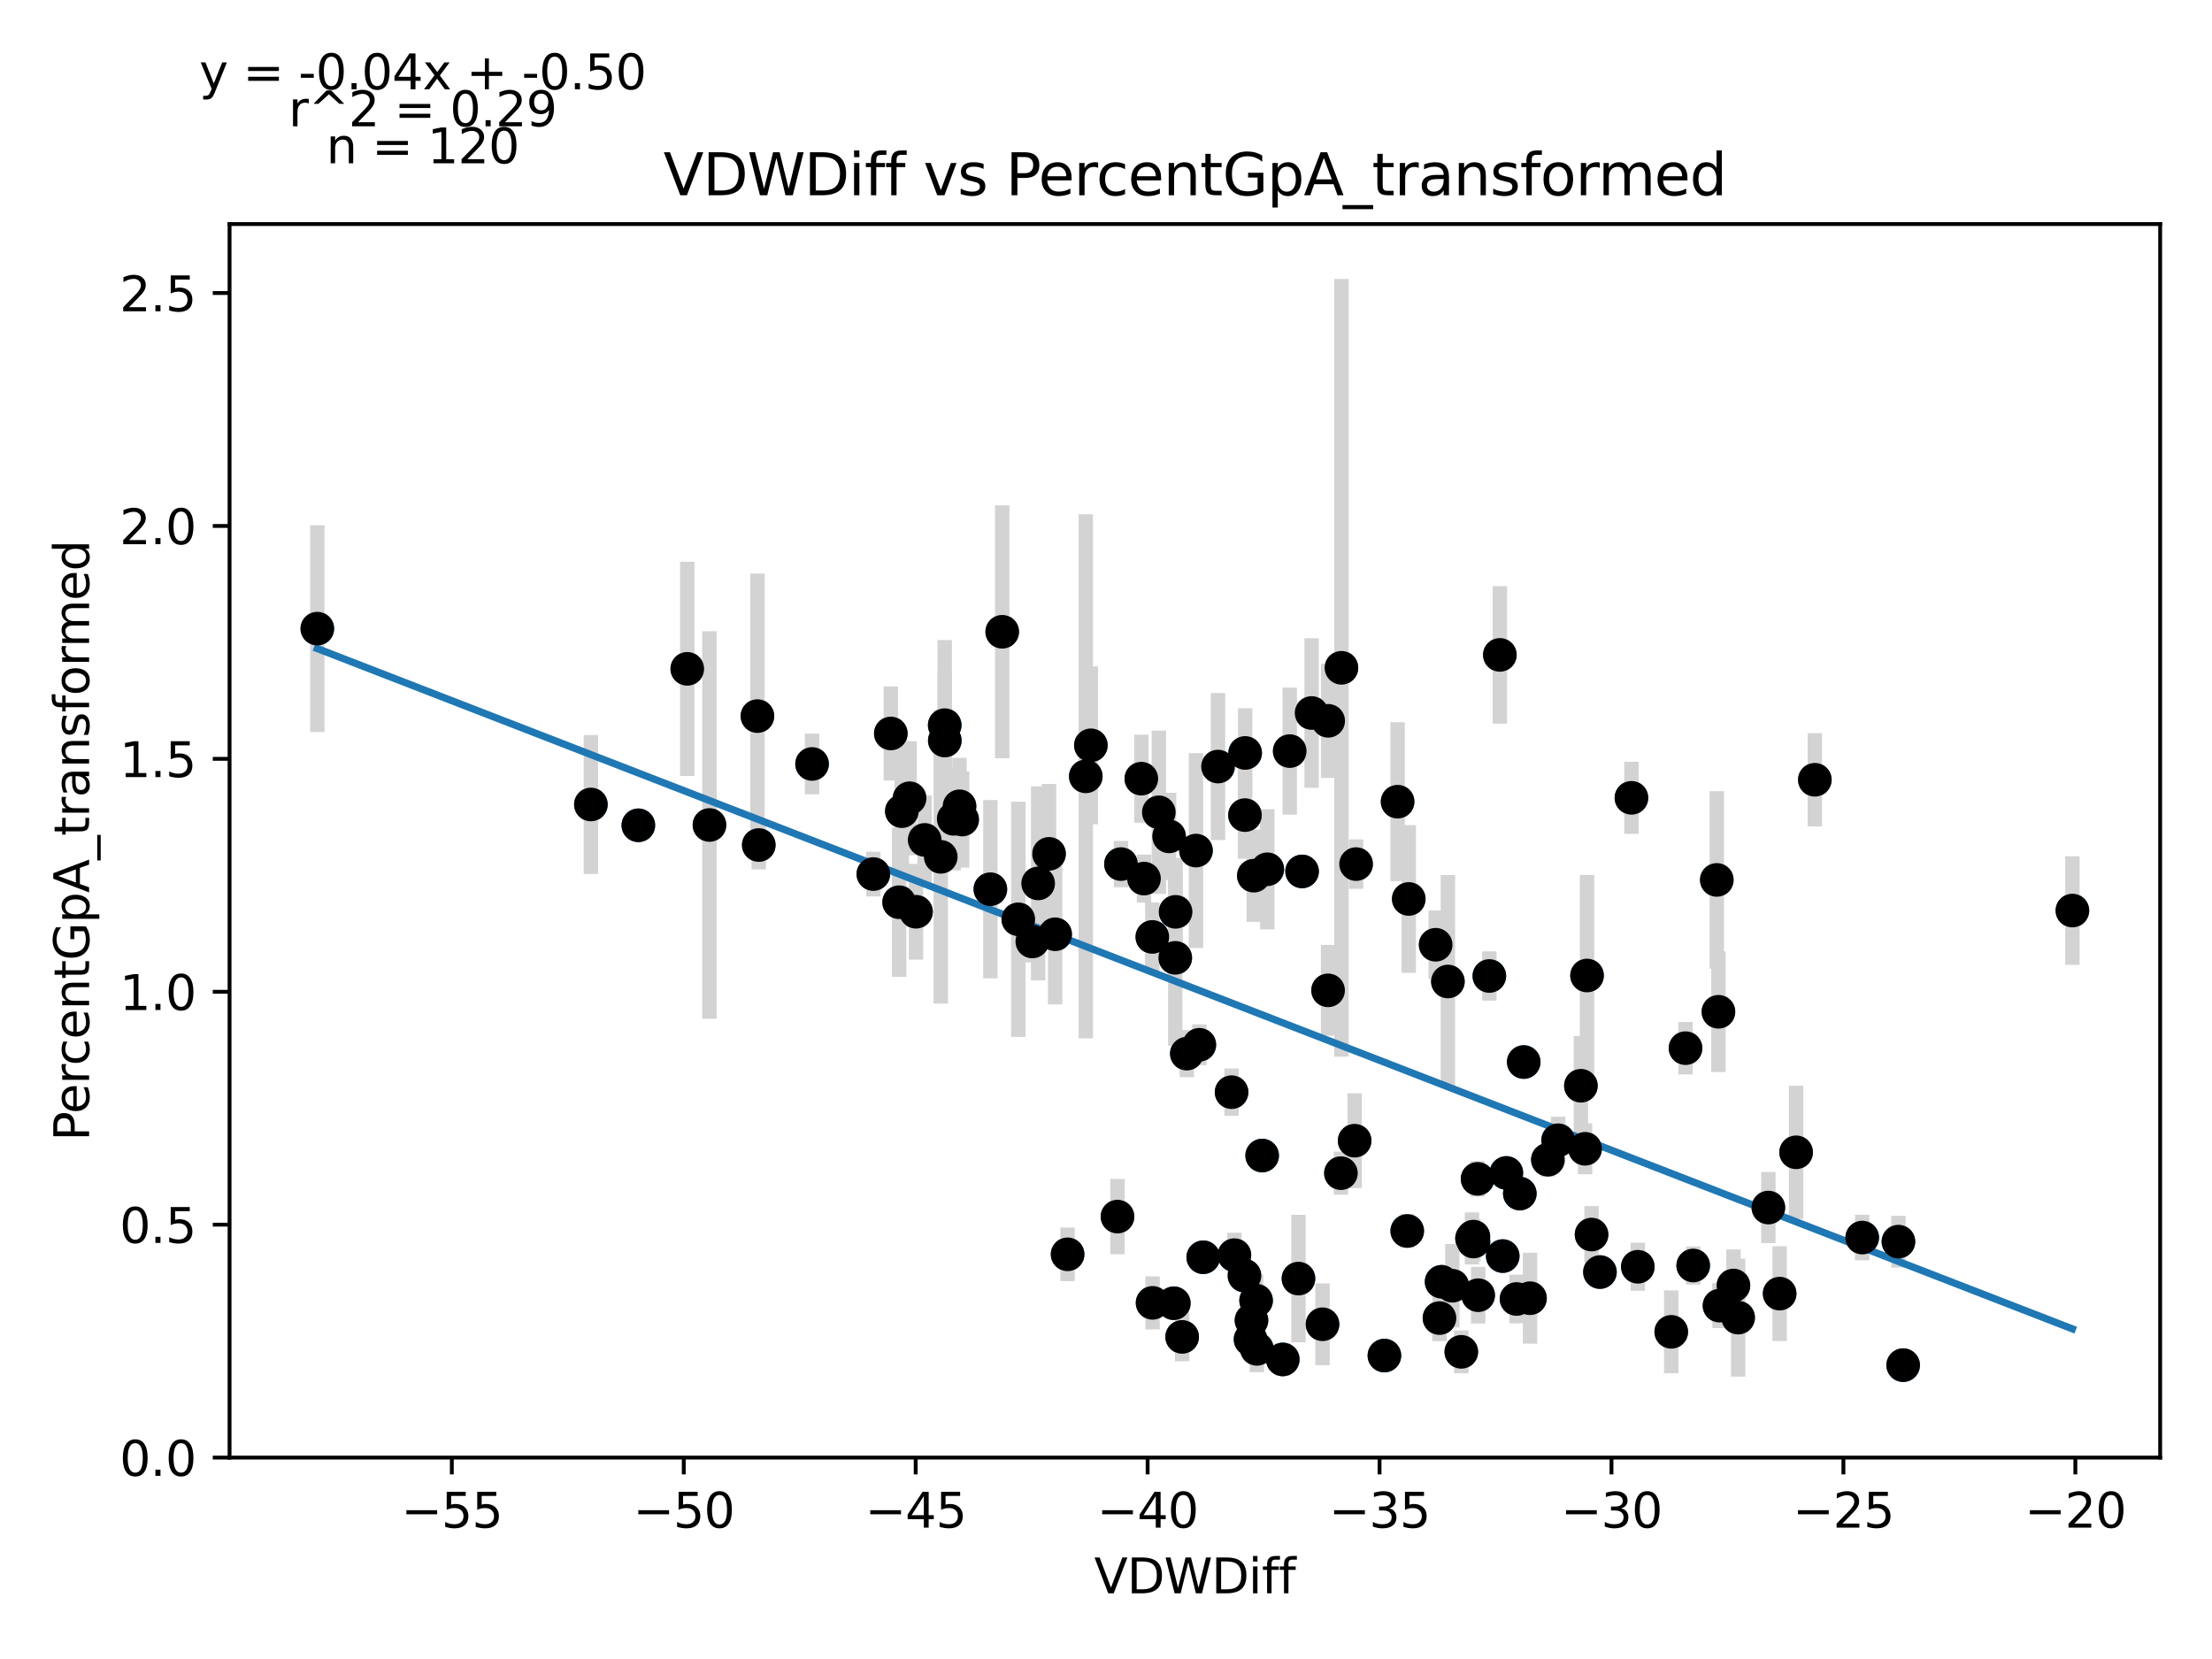 <?xml version="1.0" encoding="utf-8" standalone="no"?>
<!DOCTYPE svg PUBLIC "-//W3C//DTD SVG 1.1//EN"
  "http://www.w3.org/Graphics/SVG/1.1/DTD/svg11.dtd">
<svg xmlns:xlink="http://www.w3.org/1999/xlink" width="460.8pt" height="345.6pt" viewBox="0 0 460.8 345.6" xmlns="http://www.w3.org/2000/svg" version="1.1">
 <defs>
  <style type="text/css">*{stroke-linejoin: round; stroke-linecap: butt}</style>
 </defs>
 <g id="figure_1">
  <g id="patch_1">
   <path d="M 0 345.6 
L 460.8 345.6 
L 460.8 0 
L 0 0 
z
" style="fill: #ffffff"/>
  </g>
  <g id="axes_1">
   <g id="patch_2">
    <path d="M 47.821 303.64 
L 450 303.64 
L 450 46.676 
L 47.821 46.676 
z
" style="fill: #ffffff"/>
   </g>
   <g id="PathCollection_1">
    <defs>
     <path id="m321cfa7dc7" d="M 0 3 
C 0.796 3 1.559 2.684 2.121 2.121 
C 2.684 1.559 3 0.796 3 0 
C 3 -0.796 2.684 -1.559 2.121 -2.121 
C 1.559 -2.684 0.796 -3 0 -3 
C -0.796 -3 -1.559 -2.684 -2.121 -2.121 
C -2.684 -1.559 -3 -0.796 -3 0 
C -3 0.796 -2.684 1.559 -2.121 2.121 
C -1.559 2.684 -0.796 3 0 3 
z
" style="stroke: #1f77b4"/>
    </defs>
    <g clip-path="url(#pe79208a56f)">
     <use xlink:href="#m321cfa7dc7" x="66.102" y="130.959" style="fill: #1f77b4; stroke: #1f77b4"/>
     <use xlink:href="#m321cfa7dc7" x="147.793" y="171.859" style="fill: #1f77b4; stroke: #1f77b4"/>
     <use xlink:href="#m321cfa7dc7" x="132.979" y="171.925" style="fill: #1f77b4; stroke: #1f77b4"/>
     <use xlink:href="#m321cfa7dc7" x="157.786" y="149.177" style="fill: #1f77b4; stroke: #1f77b4"/>
     <use xlink:href="#m321cfa7dc7" x="187.305" y="187.948" style="fill: #1f77b4; stroke: #1f77b4"/>
     <use xlink:href="#m321cfa7dc7" x="143.17" y="139.33" style="fill: #1f77b4; stroke: #1f77b4"/>
     <use xlink:href="#m321cfa7dc7" x="123.092" y="167.589" style="fill: #1f77b4; stroke: #1f77b4"/>
     <use xlink:href="#m321cfa7dc7" x="189.479" y="166.289" style="fill: #1f77b4; stroke: #1f77b4"/>
     <use xlink:href="#m321cfa7dc7" x="195.98" y="178.494" style="fill: #1f77b4; stroke: #1f77b4"/>
     <use xlink:href="#m321cfa7dc7" x="185.574" y="152.798" style="fill: #1f77b4; stroke: #1f77b4"/>
     <use xlink:href="#m321cfa7dc7" x="187.873" y="168.983" style="fill: #1f77b4; stroke: #1f77b4"/>
     <use xlink:href="#m321cfa7dc7" x="218.532" y="177.873" style="fill: #1f77b4; stroke: #1f77b4"/>
     <use xlink:href="#m321cfa7dc7" x="181.934" y="182.082" style="fill: #1f77b4; stroke: #1f77b4"/>
     <use xlink:href="#m321cfa7dc7" x="158.065" y="176.034" style="fill: #1f77b4; stroke: #1f77b4"/>
     <use xlink:href="#m321cfa7dc7" x="244.895" y="189.955" style="fill: #1f77b4; stroke: #1f77b4"/>
     <use xlink:href="#m321cfa7dc7" x="192.624" y="174.97" style="fill: #1f77b4; stroke: #1f77b4"/>
     <use xlink:href="#m321cfa7dc7" x="196.82" y="154.266" style="fill: #1f77b4; stroke: #1f77b4"/>
     <use xlink:href="#m321cfa7dc7" x="169.167" y="159.147" style="fill: #1f77b4; stroke: #1f77b4"/>
     <use xlink:href="#m321cfa7dc7" x="238.316" y="183.026" style="fill: #1f77b4; stroke: #1f77b4"/>
     <use xlink:href="#m321cfa7dc7" x="219.807" y="194.625" style="fill: #1f77b4; stroke: #1f77b4"/>
     <use xlink:href="#m321cfa7dc7" x="226.188" y="161.727" style="fill: #1f77b4; stroke: #1f77b4"/>
     <use xlink:href="#m321cfa7dc7" x="206.311" y="185.239" style="fill: #1f77b4; stroke: #1f77b4"/>
     <use xlink:href="#m321cfa7dc7" x="199.886" y="167.966" style="fill: #1f77b4; stroke: #1f77b4"/>
     <use xlink:href="#m321cfa7dc7" x="259.389" y="156.853" style="fill: #1f77b4; stroke: #1f77b4"/>
     <use xlink:href="#m321cfa7dc7" x="244.828" y="199.535" style="fill: #1f77b4; stroke: #1f77b4"/>
     <use xlink:href="#m321cfa7dc7" x="247.236" y="219.489" style="fill: #1f77b4; stroke: #1f77b4"/>
     <use xlink:href="#m321cfa7dc7" x="198.675" y="170.578" style="fill: #1f77b4; stroke: #1f77b4"/>
     <use xlink:href="#m321cfa7dc7" x="200.435" y="170.727" style="fill: #1f77b4; stroke: #1f77b4"/>
     <use xlink:href="#m321cfa7dc7" x="262.931" y="240.721" style="fill: #1f77b4; stroke: #1f77b4"/>
     <use xlink:href="#m321cfa7dc7" x="237.76" y="162.211" style="fill: #1f77b4; stroke: #1f77b4"/>
     <use xlink:href="#m321cfa7dc7" x="196.8" y="151.064" style="fill: #1f77b4; stroke: #1f77b4"/>
     <use xlink:href="#m321cfa7dc7" x="222.4" y="261.299" style="fill: #1f77b4; stroke: #1f77b4"/>
     <use xlink:href="#m321cfa7dc7" x="190.822" y="189.936" style="fill: #1f77b4; stroke: #1f77b4"/>
     <use xlink:href="#m321cfa7dc7" x="212.131" y="191.508" style="fill: #1f77b4; stroke: #1f77b4"/>
     <use xlink:href="#m321cfa7dc7" x="216.267" y="184.032" style="fill: #1f77b4; stroke: #1f77b4"/>
     <use xlink:href="#m321cfa7dc7" x="208.781" y="131.611" style="fill: #1f77b4; stroke: #1f77b4"/>
     <use xlink:href="#m321cfa7dc7" x="291.145" y="167.007" style="fill: #1f77b4; stroke: #1f77b4"/>
     <use xlink:href="#m321cfa7dc7" x="268.67" y="156.469" style="fill: #1f77b4; stroke: #1f77b4"/>
     <use xlink:href="#m321cfa7dc7" x="243.541" y="174.234" style="fill: #1f77b4; stroke: #1f77b4"/>
     <use xlink:href="#m321cfa7dc7" x="227.249" y="155.262" style="fill: #1f77b4; stroke: #1f77b4"/>
     <use xlink:href="#m321cfa7dc7" x="270.494" y="266.355" style="fill: #1f77b4; stroke: #1f77b4"/>
     <use xlink:href="#m321cfa7dc7" x="249.143" y="177.191" style="fill: #1f77b4; stroke: #1f77b4"/>
     <use xlink:href="#m321cfa7dc7" x="293.155" y="256.433" style="fill: #1f77b4; stroke: #1f77b4"/>
     <use xlink:href="#m321cfa7dc7" x="240.102" y="271.409" style="fill: #1f77b4; stroke: #1f77b4"/>
     <use xlink:href="#m321cfa7dc7" x="241.403" y="169.217" style="fill: #1f77b4; stroke: #1f77b4"/>
     <use xlink:href="#m321cfa7dc7" x="233.517" y="180.005" style="fill: #1f77b4; stroke: #1f77b4"/>
     <use xlink:href="#m321cfa7dc7" x="250.654" y="261.909" style="fill: #1f77b4; stroke: #1f77b4"/>
     <use xlink:href="#m321cfa7dc7" x="282.497" y="180.005" style="fill: #1f77b4; stroke: #1f77b4"/>
     <use xlink:href="#m321cfa7dc7" x="259.349" y="169.802" style="fill: #1f77b4; stroke: #1f77b4"/>
     <use xlink:href="#m321cfa7dc7" x="261.192" y="182.422" style="fill: #1f77b4; stroke: #1f77b4"/>
     <use xlink:href="#m321cfa7dc7" x="253.736" y="159.69" style="fill: #1f77b4; stroke: #1f77b4"/>
     <use xlink:href="#m321cfa7dc7" x="261.668" y="270.93" style="fill: #1f77b4; stroke: #1f77b4"/>
     <use xlink:href="#m321cfa7dc7" x="257.151" y="261.469" style="fill: #1f77b4; stroke: #1f77b4"/>
     <use xlink:href="#m321cfa7dc7" x="276.682" y="150.16" style="fill: #1f77b4; stroke: #1f77b4"/>
     <use xlink:href="#m321cfa7dc7" x="260.512" y="279.021" style="fill: #1f77b4; stroke: #1f77b4"/>
     <use xlink:href="#m321cfa7dc7" x="282.197" y="237.629" style="fill: #1f77b4; stroke: #1f77b4"/>
     <use xlink:href="#m321cfa7dc7" x="267.227" y="283.195" style="fill: #1f77b4; stroke: #1f77b4"/>
     <use xlink:href="#m321cfa7dc7" x="279.447" y="139.117" style="fill: #1f77b4; stroke: #1f77b4"/>
     <use xlink:href="#m321cfa7dc7" x="315.92" y="270.604" style="fill: #1f77b4; stroke: #1f77b4"/>
     <use xlink:href="#m321cfa7dc7" x="307.93" y="269.816" style="fill: #1f77b4; stroke: #1f77b4"/>
     <use xlink:href="#m321cfa7dc7" x="374.163" y="240.046" style="fill: #1f77b4; stroke: #1f77b4"/>
     <use xlink:href="#m321cfa7dc7" x="240.05" y="195.178" style="fill: #1f77b4; stroke: #1f77b4"/>
     <use xlink:href="#m321cfa7dc7" x="249.842" y="217.647" style="fill: #1f77b4; stroke: #1f77b4"/>
     <use xlink:href="#m321cfa7dc7" x="306.953" y="258.635" style="fill: #1f77b4; stroke: #1f77b4"/>
     <use xlink:href="#m321cfa7dc7" x="232.794" y="253.438" style="fill: #1f77b4; stroke: #1f77b4"/>
     <use xlink:href="#m321cfa7dc7" x="244.527" y="271.489" style="fill: #1f77b4; stroke: #1f77b4"/>
     <use xlink:href="#m321cfa7dc7" x="261.828" y="280.995" style="fill: #1f77b4; stroke: #1f77b4"/>
     <use xlink:href="#m321cfa7dc7" x="352.725" y="263.627" style="fill: #1f77b4; stroke: #1f77b4"/>
     <use xlink:href="#m321cfa7dc7" x="271.247" y="181.534" style="fill: #1f77b4; stroke: #1f77b4"/>
     <use xlink:href="#m321cfa7dc7" x="301.622" y="204.464" style="fill: #1f77b4; stroke: #1f77b4"/>
     <use xlink:href="#m321cfa7dc7" x="310.255" y="203.317" style="fill: #1f77b4; stroke: #1f77b4"/>
     <use xlink:href="#m321cfa7dc7" x="276.664" y="206.307" style="fill: #1f77b4; stroke: #1f77b4"/>
     <use xlink:href="#m321cfa7dc7" x="318.727" y="270.441" style="fill: #1f77b4; stroke: #1f77b4"/>
     <use xlink:href="#m321cfa7dc7" x="246.263" y="278.498" style="fill: #1f77b4; stroke: #1f77b4"/>
     <use xlink:href="#m321cfa7dc7" x="215.049" y="196.13" style="fill: #1f77b4; stroke: #1f77b4"/>
     <use xlink:href="#m321cfa7dc7" x="273.228" y="148.53" style="fill: #1f77b4; stroke: #1f77b4"/>
     <use xlink:href="#m321cfa7dc7" x="279.34" y="244.391" style="fill: #1f77b4; stroke: #1f77b4"/>
     <use xlink:href="#m321cfa7dc7" x="357.982" y="210.773" style="fill: #1f77b4; stroke: #1f77b4"/>
     <use xlink:href="#m321cfa7dc7" x="316.605" y="248.639" style="fill: #1f77b4; stroke: #1f77b4"/>
     <use xlink:href="#m321cfa7dc7" x="313.046" y="261.664" style="fill: #1f77b4; stroke: #1f77b4"/>
     <use xlink:href="#m321cfa7dc7" x="263.999" y="181.085" style="fill: #1f77b4; stroke: #1f77b4"/>
     <use xlink:href="#m321cfa7dc7" x="260.705" y="275.056" style="fill: #1f77b4; stroke: #1f77b4"/>
     <use xlink:href="#m321cfa7dc7" x="357.64" y="183.303" style="fill: #1f77b4; stroke: #1f77b4"/>
     <use xlink:href="#m321cfa7dc7" x="256.559" y="227.521" style="fill: #1f77b4; stroke: #1f77b4"/>
     <use xlink:href="#m321cfa7dc7" x="299.867" y="274.578" style="fill: #1f77b4; stroke: #1f77b4"/>
     <use xlink:href="#m321cfa7dc7" x="288.396" y="282.39" style="fill: #1f77b4; stroke: #1f77b4"/>
     <use xlink:href="#m321cfa7dc7" x="330.2" y="239.314" style="fill: #1f77b4; stroke: #1f77b4"/>
     <use xlink:href="#m321cfa7dc7" x="333.297" y="264.995" style="fill: #1f77b4; stroke: #1f77b4"/>
     <use xlink:href="#m321cfa7dc7" x="306.933" y="257.613" style="fill: #1f77b4; stroke: #1f77b4"/>
     <use xlink:href="#m321cfa7dc7" x="275.505" y="275.869" style="fill: #1f77b4; stroke: #1f77b4"/>
     <use xlink:href="#m321cfa7dc7" x="317.42" y="221.242" style="fill: #1f77b4; stroke: #1f77b4"/>
     <use xlink:href="#m321cfa7dc7" x="299.073" y="196.811" style="fill: #1f77b4; stroke: #1f77b4"/>
     <use xlink:href="#m321cfa7dc7" x="324.588" y="237.533" style="fill: #1f77b4; stroke: #1f77b4"/>
     <use xlink:href="#m321cfa7dc7" x="259.242" y="265.737" style="fill: #1f77b4; stroke: #1f77b4"/>
     <use xlink:href="#m321cfa7dc7" x="329.329" y="226.182" style="fill: #1f77b4; stroke: #1f77b4"/>
     <use xlink:href="#m321cfa7dc7" x="307.802" y="245.579" style="fill: #1f77b4; stroke: #1f77b4"/>
     <use xlink:href="#m321cfa7dc7" x="293.468" y="187.27" style="fill: #1f77b4; stroke: #1f77b4"/>
     <use xlink:href="#m321cfa7dc7" x="351.125" y="218.352" style="fill: #1f77b4; stroke: #1f77b4"/>
     <use xlink:href="#m321cfa7dc7" x="302.545" y="267.846" style="fill: #1f77b4; stroke: #1f77b4"/>
     <use xlink:href="#m321cfa7dc7" x="362.087" y="274.483" style="fill: #1f77b4; stroke: #1f77b4"/>
     <use xlink:href="#m321cfa7dc7" x="341.187" y="263.89" style="fill: #1f77b4; stroke: #1f77b4"/>
     <use xlink:href="#m321cfa7dc7" x="306.647" y="257.985" style="fill: #1f77b4; stroke: #1f77b4"/>
     <use xlink:href="#m321cfa7dc7" x="368.385" y="251.556" style="fill: #1f77b4; stroke: #1f77b4"/>
     <use xlink:href="#m321cfa7dc7" x="322.449" y="241.593" style="fill: #1f77b4; stroke: #1f77b4"/>
     <use xlink:href="#m321cfa7dc7" x="313.803" y="244.346" style="fill: #1f77b4; stroke: #1f77b4"/>
     <use xlink:href="#m321cfa7dc7" x="358.206" y="271.986" style="fill: #1f77b4; stroke: #1f77b4"/>
     <use xlink:href="#m321cfa7dc7" x="304.414" y="281.613" style="fill: #1f77b4; stroke: #1f77b4"/>
     <use xlink:href="#m321cfa7dc7" x="348.152" y="277.448" style="fill: #1f77b4; stroke: #1f77b4"/>
     <use xlink:href="#m321cfa7dc7" x="387.937" y="257.806" style="fill: #1f77b4; stroke: #1f77b4"/>
     <use xlink:href="#m321cfa7dc7" x="339.858" y="166.201" style="fill: #1f77b4; stroke: #1f77b4"/>
     <use xlink:href="#m321cfa7dc7" x="378.065" y="162.441" style="fill: #1f77b4; stroke: #1f77b4"/>
     <use xlink:href="#m321cfa7dc7" x="370.733" y="269.486" style="fill: #1f77b4; stroke: #1f77b4"/>
     <use xlink:href="#m321cfa7dc7" x="396.464" y="284.386" style="fill: #1f77b4; stroke: #1f77b4"/>
     <use xlink:href="#m321cfa7dc7" x="312.446" y="136.427" style="fill: #1f77b4; stroke: #1f77b4"/>
     <use xlink:href="#m321cfa7dc7" x="331.547" y="257.181" style="fill: #1f77b4; stroke: #1f77b4"/>
     <use xlink:href="#m321cfa7dc7" x="300.31" y="267.019" style="fill: #1f77b4; stroke: #1f77b4"/>
     <use xlink:href="#m321cfa7dc7" x="395.478" y="258.656" style="fill: #1f77b4; stroke: #1f77b4"/>
     <use xlink:href="#m321cfa7dc7" x="330.61" y="203.217" style="fill: #1f77b4; stroke: #1f77b4"/>
     <use xlink:href="#m321cfa7dc7" x="361.107" y="267.794" style="fill: #1f77b4; stroke: #1f77b4"/>
     <use xlink:href="#m321cfa7dc7" x="431.719" y="189.686" style="fill: #1f77b4; stroke: #1f77b4"/>
    </g>
   </g>
   <g id="matplotlib.axis_1">
    <g id="xtick_1">
     <g id="line2d_1">
      <defs>
       <path id="m57fe192de3" d="M 0 0 
L 0 3.5 
" style="stroke: #000000; stroke-width: 0.8"/>
      </defs>
      <g>
       <use xlink:href="#m57fe192de3" x="94.123" y="303.64" style="stroke: #000000; stroke-width: 0.8"/>
      </g>
     </g>
     <g id="text_1">
      <!-- −55 -->
      <g transform="translate(83.571 318.238)scale(0.1 -0.1)">
       <defs>
        <path id="DejaVuSans-2212" d="M 678 2272 
L 4684 2272 
L 4684 1741 
L 678 1741 
L 678 2272 
z
" transform="scale(0.016)"/>
        <path id="DejaVuSans-35" d="M 691 4666 
L 3169 4666 
L 3169 4134 
L 1269 4134 
L 1269 2991 
Q 1406 3038 1543 3061 
Q 1681 3084 1819 3084 
Q 2600 3084 3056 2656 
Q 3513 2228 3513 1497 
Q 3513 744 3044 326 
Q 2575 -91 1722 -91 
Q 1428 -91 1123 -41 
Q 819 9 494 109 
L 494 744 
Q 775 591 1075 516 
Q 1375 441 1709 441 
Q 2250 441 2565 725 
Q 2881 1009 2881 1497 
Q 2881 1984 2565 2268 
Q 2250 2553 1709 2553 
Q 1456 2553 1204 2497 
Q 953 2441 691 2322 
L 691 4666 
z
" transform="scale(0.016)"/>
       </defs>
       <use xlink:href="#DejaVuSans-2212"/>
       <use xlink:href="#DejaVuSans-35" x="83.789"/>
       <use xlink:href="#DejaVuSans-35" x="147.412"/>
      </g>
     </g>
    </g>
    <g id="xtick_2">
     <g id="line2d_2">
      <g>
       <use xlink:href="#m57fe192de3" x="142.439" y="303.64" style="stroke: #000000; stroke-width: 0.8"/>
      </g>
     </g>
     <g id="text_2">
      <!-- −50 -->
      <g transform="translate(131.887 318.238)scale(0.1 -0.1)">
       <defs>
        <path id="DejaVuSans-30" d="M 2034 4250 
Q 1547 4250 1301 3770 
Q 1056 3291 1056 2328 
Q 1056 1369 1301 889 
Q 1547 409 2034 409 
Q 2525 409 2770 889 
Q 3016 1369 3016 2328 
Q 3016 3291 2770 3770 
Q 2525 4250 2034 4250 
z
M 2034 4750 
Q 2819 4750 3233 4129 
Q 3647 3509 3647 2328 
Q 3647 1150 3233 529 
Q 2819 -91 2034 -91 
Q 1250 -91 836 529 
Q 422 1150 422 2328 
Q 422 3509 836 4129 
Q 1250 4750 2034 4750 
z
" transform="scale(0.016)"/>
       </defs>
       <use xlink:href="#DejaVuSans-2212"/>
       <use xlink:href="#DejaVuSans-35" x="83.789"/>
       <use xlink:href="#DejaVuSans-30" x="147.412"/>
      </g>
     </g>
    </g>
    <g id="xtick_3">
     <g id="line2d_3">
      <g>
       <use xlink:href="#m57fe192de3" x="190.755" y="303.64" style="stroke: #000000; stroke-width: 0.8"/>
      </g>
     </g>
     <g id="text_3">
      <!-- −45 -->
      <g transform="translate(180.203 318.238)scale(0.1 -0.1)">
       <defs>
        <path id="DejaVuSans-34" d="M 2419 4116 
L 825 1625 
L 2419 1625 
L 2419 4116 
z
M 2253 4666 
L 3047 4666 
L 3047 1625 
L 3713 1625 
L 3713 1100 
L 3047 1100 
L 3047 0 
L 2419 0 
L 2419 1100 
L 313 1100 
L 313 1709 
L 2253 4666 
z
" transform="scale(0.016)"/>
       </defs>
       <use xlink:href="#DejaVuSans-2212"/>
       <use xlink:href="#DejaVuSans-34" x="83.789"/>
       <use xlink:href="#DejaVuSans-35" x="147.412"/>
      </g>
     </g>
    </g>
    <g id="xtick_4">
     <g id="line2d_4">
      <g>
       <use xlink:href="#m57fe192de3" x="239.071" y="303.64" style="stroke: #000000; stroke-width: 0.8"/>
      </g>
     </g>
     <g id="text_4">
      <!-- −40 -->
      <g transform="translate(228.518 318.238)scale(0.1 -0.1)">
       <use xlink:href="#DejaVuSans-2212"/>
       <use xlink:href="#DejaVuSans-34" x="83.789"/>
       <use xlink:href="#DejaVuSans-30" x="147.412"/>
      </g>
     </g>
    </g>
    <g id="xtick_5">
     <g id="line2d_5">
      <g>
       <use xlink:href="#m57fe192de3" x="287.386" y="303.64" style="stroke: #000000; stroke-width: 0.8"/>
      </g>
     </g>
     <g id="text_5">
      <!-- −35 -->
      <g transform="translate(276.834 318.238)scale(0.1 -0.1)">
       <defs>
        <path id="DejaVuSans-33" d="M 2597 2516 
Q 3050 2419 3304 2112 
Q 3559 1806 3559 1356 
Q 3559 666 3084 287 
Q 2609 -91 1734 -91 
Q 1441 -91 1130 -33 
Q 819 25 488 141 
L 488 750 
Q 750 597 1062 519 
Q 1375 441 1716 441 
Q 2309 441 2620 675 
Q 2931 909 2931 1356 
Q 2931 1769 2642 2001 
Q 2353 2234 1838 2234 
L 1294 2234 
L 1294 2753 
L 1863 2753 
Q 2328 2753 2575 2939 
Q 2822 3125 2822 3475 
Q 2822 3834 2567 4026 
Q 2313 4219 1838 4219 
Q 1578 4219 1281 4162 
Q 984 4106 628 3988 
L 628 4550 
Q 988 4650 1302 4700 
Q 1616 4750 1894 4750 
Q 2613 4750 3031 4423 
Q 3450 4097 3450 3541 
Q 3450 3153 3228 2886 
Q 3006 2619 2597 2516 
z
" transform="scale(0.016)"/>
       </defs>
       <use xlink:href="#DejaVuSans-2212"/>
       <use xlink:href="#DejaVuSans-33" x="83.789"/>
       <use xlink:href="#DejaVuSans-35" x="147.412"/>
      </g>
     </g>
    </g>
    <g id="xtick_6">
     <g id="line2d_6">
      <g>
       <use xlink:href="#m57fe192de3" x="335.702" y="303.64" style="stroke: #000000; stroke-width: 0.8"/>
      </g>
     </g>
     <g id="text_6">
      <!-- −30 -->
      <g transform="translate(325.15 318.238)scale(0.1 -0.1)">
       <use xlink:href="#DejaVuSans-2212"/>
       <use xlink:href="#DejaVuSans-33" x="83.789"/>
       <use xlink:href="#DejaVuSans-30" x="147.412"/>
      </g>
     </g>
    </g>
    <g id="xtick_7">
     <g id="line2d_7">
      <g>
       <use xlink:href="#m57fe192de3" x="384.018" y="303.64" style="stroke: #000000; stroke-width: 0.8"/>
      </g>
     </g>
     <g id="text_7">
      <!-- −25 -->
      <g transform="translate(373.466 318.238)scale(0.1 -0.1)">
       <defs>
        <path id="DejaVuSans-32" d="M 1228 531 
L 3431 531 
L 3431 0 
L 469 0 
L 469 531 
Q 828 903 1448 1529 
Q 2069 2156 2228 2338 
Q 2531 2678 2651 2914 
Q 2772 3150 2772 3378 
Q 2772 3750 2511 3984 
Q 2250 4219 1831 4219 
Q 1534 4219 1204 4116 
Q 875 4013 500 3803 
L 500 4441 
Q 881 4594 1212 4672 
Q 1544 4750 1819 4750 
Q 2544 4750 2975 4387 
Q 3406 4025 3406 3419 
Q 3406 3131 3298 2873 
Q 3191 2616 2906 2266 
Q 2828 2175 2409 1742 
Q 1991 1309 1228 531 
z
" transform="scale(0.016)"/>
       </defs>
       <use xlink:href="#DejaVuSans-2212"/>
       <use xlink:href="#DejaVuSans-32" x="83.789"/>
       <use xlink:href="#DejaVuSans-35" x="147.412"/>
      </g>
     </g>
    </g>
    <g id="xtick_8">
     <g id="line2d_8">
      <g>
       <use xlink:href="#m57fe192de3" x="432.334" y="303.64" style="stroke: #000000; stroke-width: 0.8"/>
      </g>
     </g>
     <g id="text_8">
      <!-- −20 -->
      <g transform="translate(421.781 318.238)scale(0.1 -0.1)">
       <use xlink:href="#DejaVuSans-2212"/>
       <use xlink:href="#DejaVuSans-32" x="83.789"/>
       <use xlink:href="#DejaVuSans-30" x="147.412"/>
      </g>
     </g>
    </g>
    <g id="text_9">
     <!-- VDWDiff -->
     <g transform="translate(227.937 331.917)scale(0.1 -0.1)">
      <defs>
       <path id="DejaVuSans-56" d="M 1831 0 
L 50 4666 
L 709 4666 
L 2188 738 
L 3669 4666 
L 4325 4666 
L 2547 0 
L 1831 0 
z
" transform="scale(0.016)"/>
       <path id="DejaVuSans-44" d="M 1259 4147 
L 1259 519 
L 2022 519 
Q 2988 519 3436 956 
Q 3884 1394 3884 2338 
Q 3884 3275 3436 3711 
Q 2988 4147 2022 4147 
L 1259 4147 
z
M 628 4666 
L 1925 4666 
Q 3281 4666 3915 4102 
Q 4550 3538 4550 2338 
Q 4550 1131 3912 565 
Q 3275 0 1925 0 
L 628 0 
L 628 4666 
z
" transform="scale(0.016)"/>
       <path id="DejaVuSans-57" d="M 213 4666 
L 850 4666 
L 1831 722 
L 2809 4666 
L 3519 4666 
L 4500 722 
L 5478 4666 
L 6119 4666 
L 4947 0 
L 4153 0 
L 3169 4050 
L 2175 0 
L 1381 0 
L 213 4666 
z
" transform="scale(0.016)"/>
       <path id="DejaVuSans-69" d="M 603 3500 
L 1178 3500 
L 1178 0 
L 603 0 
L 603 3500 
z
M 603 4863 
L 1178 4863 
L 1178 4134 
L 603 4134 
L 603 4863 
z
" transform="scale(0.016)"/>
       <path id="DejaVuSans-66" d="M 2375 4863 
L 2375 4384 
L 1825 4384 
Q 1516 4384 1395 4259 
Q 1275 4134 1275 3809 
L 1275 3500 
L 2222 3500 
L 2222 3053 
L 1275 3053 
L 1275 0 
L 697 0 
L 697 3053 
L 147 3053 
L 147 3500 
L 697 3500 
L 697 3744 
Q 697 4328 969 4595 
Q 1241 4863 1831 4863 
L 2375 4863 
z
" transform="scale(0.016)"/>
      </defs>
      <use xlink:href="#DejaVuSans-56"/>
      <use xlink:href="#DejaVuSans-44" x="68.408"/>
      <use xlink:href="#DejaVuSans-57" x="145.41"/>
      <use xlink:href="#DejaVuSans-44" x="244.287"/>
      <use xlink:href="#DejaVuSans-69" x="321.289"/>
      <use xlink:href="#DejaVuSans-66" x="349.072"/>
      <use xlink:href="#DejaVuSans-66" x="384.277"/>
     </g>
    </g>
   </g>
   <g id="matplotlib.axis_2">
    <g id="ytick_1">
     <g id="line2d_9">
      <defs>
       <path id="m37099aa262" d="M 0 0 
L -3.5 0 
" style="stroke: #000000; stroke-width: 0.8"/>
      </defs>
      <g>
       <use xlink:href="#m37099aa262" x="47.821" y="303.64" style="stroke: #000000; stroke-width: 0.8"/>
      </g>
     </g>
     <g id="text_10">
      <!-- 0.0 -->
      <g transform="translate(24.918 307.439)scale(0.1 -0.1)">
       <defs>
        <path id="DejaVuSans-2e" d="M 684 794 
L 1344 794 
L 1344 0 
L 684 0 
L 684 794 
z
" transform="scale(0.016)"/>
       </defs>
       <use xlink:href="#DejaVuSans-30"/>
       <use xlink:href="#DejaVuSans-2e" x="63.623"/>
       <use xlink:href="#DejaVuSans-30" x="95.41"/>
      </g>
     </g>
    </g>
    <g id="ytick_2">
     <g id="line2d_10">
      <g>
       <use xlink:href="#m37099aa262" x="47.821" y="255.121" style="stroke: #000000; stroke-width: 0.8"/>
      </g>
     </g>
     <g id="text_11">
      <!-- 0.5 -->
      <g transform="translate(24.918 258.92)scale(0.1 -0.1)">
       <use xlink:href="#DejaVuSans-30"/>
       <use xlink:href="#DejaVuSans-2e" x="63.623"/>
       <use xlink:href="#DejaVuSans-35" x="95.41"/>
      </g>
     </g>
    </g>
    <g id="ytick_3">
     <g id="line2d_11">
      <g>
       <use xlink:href="#m37099aa262" x="47.821" y="206.602" style="stroke: #000000; stroke-width: 0.8"/>
      </g>
     </g>
     <g id="text_12">
      <!-- 1.0 -->
      <g transform="translate(24.918 210.401)scale(0.1 -0.1)">
       <defs>
        <path id="DejaVuSans-31" d="M 794 531 
L 1825 531 
L 1825 4091 
L 703 3866 
L 703 4441 
L 1819 4666 
L 2450 4666 
L 2450 531 
L 3481 531 
L 3481 0 
L 794 0 
L 794 531 
z
" transform="scale(0.016)"/>
       </defs>
       <use xlink:href="#DejaVuSans-31"/>
       <use xlink:href="#DejaVuSans-2e" x="63.623"/>
       <use xlink:href="#DejaVuSans-30" x="95.41"/>
      </g>
     </g>
    </g>
    <g id="ytick_4">
     <g id="line2d_12">
      <g>
       <use xlink:href="#m37099aa262" x="47.821" y="158.083" style="stroke: #000000; stroke-width: 0.8"/>
      </g>
     </g>
     <g id="text_13">
      <!-- 1.5 -->
      <g transform="translate(24.918 161.882)scale(0.1 -0.1)">
       <use xlink:href="#DejaVuSans-31"/>
       <use xlink:href="#DejaVuSans-2e" x="63.623"/>
       <use xlink:href="#DejaVuSans-35" x="95.41"/>
      </g>
     </g>
    </g>
    <g id="ytick_5">
     <g id="line2d_13">
      <g>
       <use xlink:href="#m37099aa262" x="47.821" y="109.564" style="stroke: #000000; stroke-width: 0.8"/>
      </g>
     </g>
     <g id="text_14">
      <!-- 2.0 -->
      <g transform="translate(24.918 113.363)scale(0.1 -0.1)">
       <use xlink:href="#DejaVuSans-32"/>
       <use xlink:href="#DejaVuSans-2e" x="63.623"/>
       <use xlink:href="#DejaVuSans-30" x="95.41"/>
      </g>
     </g>
    </g>
    <g id="ytick_6">
     <g id="line2d_14">
      <g>
       <use xlink:href="#m37099aa262" x="47.821" y="61.045" style="stroke: #000000; stroke-width: 0.8"/>
      </g>
     </g>
     <g id="text_15">
      <!-- 2.5 -->
      <g transform="translate(24.918 64.844)scale(0.1 -0.1)">
       <use xlink:href="#DejaVuSans-32"/>
       <use xlink:href="#DejaVuSans-2e" x="63.623"/>
       <use xlink:href="#DejaVuSans-35" x="95.41"/>
      </g>
     </g>
    </g>
    <g id="text_16">
     <!-- PercentGpA_transformed -->
     <g transform="translate(18.56 237.696)rotate(-90)scale(0.1 -0.1)">
      <defs>
       <path id="DejaVuSans-50" d="M 1259 4147 
L 1259 2394 
L 2053 2394 
Q 2494 2394 2734 2622 
Q 2975 2850 2975 3272 
Q 2975 3691 2734 3919 
Q 2494 4147 2053 4147 
L 1259 4147 
z
M 628 4666 
L 2053 4666 
Q 2838 4666 3239 4311 
Q 3641 3956 3641 3272 
Q 3641 2581 3239 2228 
Q 2838 1875 2053 1875 
L 1259 1875 
L 1259 0 
L 628 0 
L 628 4666 
z
" transform="scale(0.016)"/>
       <path id="DejaVuSans-65" d="M 3597 1894 
L 3597 1613 
L 953 1613 
Q 991 1019 1311 708 
Q 1631 397 2203 397 
Q 2534 397 2845 478 
Q 3156 559 3463 722 
L 3463 178 
Q 3153 47 2828 -22 
Q 2503 -91 2169 -91 
Q 1331 -91 842 396 
Q 353 884 353 1716 
Q 353 2575 817 3079 
Q 1281 3584 2069 3584 
Q 2775 3584 3186 3129 
Q 3597 2675 3597 1894 
z
M 3022 2063 
Q 3016 2534 2758 2815 
Q 2500 3097 2075 3097 
Q 1594 3097 1305 2825 
Q 1016 2553 972 2059 
L 3022 2063 
z
" transform="scale(0.016)"/>
       <path id="DejaVuSans-72" d="M 2631 2963 
Q 2534 3019 2420 3045 
Q 2306 3072 2169 3072 
Q 1681 3072 1420 2755 
Q 1159 2438 1159 1844 
L 1159 0 
L 581 0 
L 581 3500 
L 1159 3500 
L 1159 2956 
Q 1341 3275 1631 3429 
Q 1922 3584 2338 3584 
Q 2397 3584 2469 3576 
Q 2541 3569 2628 3553 
L 2631 2963 
z
" transform="scale(0.016)"/>
       <path id="DejaVuSans-63" d="M 3122 3366 
L 3122 2828 
Q 2878 2963 2633 3030 
Q 2388 3097 2138 3097 
Q 1578 3097 1268 2742 
Q 959 2388 959 1747 
Q 959 1106 1268 751 
Q 1578 397 2138 397 
Q 2388 397 2633 464 
Q 2878 531 3122 666 
L 3122 134 
Q 2881 22 2623 -34 
Q 2366 -91 2075 -91 
Q 1284 -91 818 406 
Q 353 903 353 1747 
Q 353 2603 823 3093 
Q 1294 3584 2113 3584 
Q 2378 3584 2631 3529 
Q 2884 3475 3122 3366 
z
" transform="scale(0.016)"/>
       <path id="DejaVuSans-6e" d="M 3513 2113 
L 3513 0 
L 2938 0 
L 2938 2094 
Q 2938 2591 2744 2837 
Q 2550 3084 2163 3084 
Q 1697 3084 1428 2787 
Q 1159 2491 1159 1978 
L 1159 0 
L 581 0 
L 581 3500 
L 1159 3500 
L 1159 2956 
Q 1366 3272 1645 3428 
Q 1925 3584 2291 3584 
Q 2894 3584 3203 3211 
Q 3513 2838 3513 2113 
z
" transform="scale(0.016)"/>
       <path id="DejaVuSans-74" d="M 1172 4494 
L 1172 3500 
L 2356 3500 
L 2356 3053 
L 1172 3053 
L 1172 1153 
Q 1172 725 1289 603 
Q 1406 481 1766 481 
L 2356 481 
L 2356 0 
L 1766 0 
Q 1100 0 847 248 
Q 594 497 594 1153 
L 594 3053 
L 172 3053 
L 172 3500 
L 594 3500 
L 594 4494 
L 1172 4494 
z
" transform="scale(0.016)"/>
       <path id="DejaVuSans-47" d="M 3809 666 
L 3809 1919 
L 2778 1919 
L 2778 2438 
L 4434 2438 
L 4434 434 
Q 4069 175 3628 42 
Q 3188 -91 2688 -91 
Q 1594 -91 976 548 
Q 359 1188 359 2328 
Q 359 3472 976 4111 
Q 1594 4750 2688 4750 
Q 3144 4750 3555 4637 
Q 3966 4525 4313 4306 
L 4313 3634 
Q 3963 3931 3569 4081 
Q 3175 4231 2741 4231 
Q 1884 4231 1454 3753 
Q 1025 3275 1025 2328 
Q 1025 1384 1454 906 
Q 1884 428 2741 428 
Q 3075 428 3337 486 
Q 3600 544 3809 666 
z
" transform="scale(0.016)"/>
       <path id="DejaVuSans-70" d="M 1159 525 
L 1159 -1331 
L 581 -1331 
L 581 3500 
L 1159 3500 
L 1159 2969 
Q 1341 3281 1617 3432 
Q 1894 3584 2278 3584 
Q 2916 3584 3314 3078 
Q 3713 2572 3713 1747 
Q 3713 922 3314 415 
Q 2916 -91 2278 -91 
Q 1894 -91 1617 61 
Q 1341 213 1159 525 
z
M 3116 1747 
Q 3116 2381 2855 2742 
Q 2594 3103 2138 3103 
Q 1681 3103 1420 2742 
Q 1159 2381 1159 1747 
Q 1159 1113 1420 752 
Q 1681 391 2138 391 
Q 2594 391 2855 752 
Q 3116 1113 3116 1747 
z
" transform="scale(0.016)"/>
       <path id="DejaVuSans-41" d="M 2188 4044 
L 1331 1722 
L 3047 1722 
L 2188 4044 
z
M 1831 4666 
L 2547 4666 
L 4325 0 
L 3669 0 
L 3244 1197 
L 1141 1197 
L 716 0 
L 50 0 
L 1831 4666 
z
" transform="scale(0.016)"/>
       <path id="DejaVuSans-5f" d="M 3263 -1063 
L 3263 -1509 
L -63 -1509 
L -63 -1063 
L 3263 -1063 
z
" transform="scale(0.016)"/>
       <path id="DejaVuSans-61" d="M 2194 1759 
Q 1497 1759 1228 1600 
Q 959 1441 959 1056 
Q 959 750 1161 570 
Q 1363 391 1709 391 
Q 2188 391 2477 730 
Q 2766 1069 2766 1631 
L 2766 1759 
L 2194 1759 
z
M 3341 1997 
L 3341 0 
L 2766 0 
L 2766 531 
Q 2569 213 2275 61 
Q 1981 -91 1556 -91 
Q 1019 -91 701 211 
Q 384 513 384 1019 
Q 384 1609 779 1909 
Q 1175 2209 1959 2209 
L 2766 2209 
L 2766 2266 
Q 2766 2663 2505 2880 
Q 2244 3097 1772 3097 
Q 1472 3097 1187 3025 
Q 903 2953 641 2809 
L 641 3341 
Q 956 3463 1253 3523 
Q 1550 3584 1831 3584 
Q 2591 3584 2966 3190 
Q 3341 2797 3341 1997 
z
" transform="scale(0.016)"/>
       <path id="DejaVuSans-73" d="M 2834 3397 
L 2834 2853 
Q 2591 2978 2328 3040 
Q 2066 3103 1784 3103 
Q 1356 3103 1142 2972 
Q 928 2841 928 2578 
Q 928 2378 1081 2264 
Q 1234 2150 1697 2047 
L 1894 2003 
Q 2506 1872 2764 1633 
Q 3022 1394 3022 966 
Q 3022 478 2636 193 
Q 2250 -91 1575 -91 
Q 1294 -91 989 -36 
Q 684 19 347 128 
L 347 722 
Q 666 556 975 473 
Q 1284 391 1588 391 
Q 1994 391 2212 530 
Q 2431 669 2431 922 
Q 2431 1156 2273 1281 
Q 2116 1406 1581 1522 
L 1381 1569 
Q 847 1681 609 1914 
Q 372 2147 372 2553 
Q 372 3047 722 3315 
Q 1072 3584 1716 3584 
Q 2034 3584 2315 3537 
Q 2597 3491 2834 3397 
z
" transform="scale(0.016)"/>
       <path id="DejaVuSans-6f" d="M 1959 3097 
Q 1497 3097 1228 2736 
Q 959 2375 959 1747 
Q 959 1119 1226 758 
Q 1494 397 1959 397 
Q 2419 397 2687 759 
Q 2956 1122 2956 1747 
Q 2956 2369 2687 2733 
Q 2419 3097 1959 3097 
z
M 1959 3584 
Q 2709 3584 3137 3096 
Q 3566 2609 3566 1747 
Q 3566 888 3137 398 
Q 2709 -91 1959 -91 
Q 1206 -91 779 398 
Q 353 888 353 1747 
Q 353 2609 779 3096 
Q 1206 3584 1959 3584 
z
" transform="scale(0.016)"/>
       <path id="DejaVuSans-6d" d="M 3328 2828 
Q 3544 3216 3844 3400 
Q 4144 3584 4550 3584 
Q 5097 3584 5394 3201 
Q 5691 2819 5691 2113 
L 5691 0 
L 5113 0 
L 5113 2094 
Q 5113 2597 4934 2840 
Q 4756 3084 4391 3084 
Q 3944 3084 3684 2787 
Q 3425 2491 3425 1978 
L 3425 0 
L 2847 0 
L 2847 2094 
Q 2847 2600 2669 2842 
Q 2491 3084 2119 3084 
Q 1678 3084 1418 2786 
Q 1159 2488 1159 1978 
L 1159 0 
L 581 0 
L 581 3500 
L 1159 3500 
L 1159 2956 
Q 1356 3278 1631 3431 
Q 1906 3584 2284 3584 
Q 2666 3584 2933 3390 
Q 3200 3197 3328 2828 
z
" transform="scale(0.016)"/>
       <path id="DejaVuSans-64" d="M 2906 2969 
L 2906 4863 
L 3481 4863 
L 3481 0 
L 2906 0 
L 2906 525 
Q 2725 213 2448 61 
Q 2172 -91 1784 -91 
Q 1150 -91 751 415 
Q 353 922 353 1747 
Q 353 2572 751 3078 
Q 1150 3584 1784 3584 
Q 2172 3584 2448 3432 
Q 2725 3281 2906 2969 
z
M 947 1747 
Q 947 1113 1208 752 
Q 1469 391 1925 391 
Q 2381 391 2643 752 
Q 2906 1113 2906 1747 
Q 2906 2381 2643 2742 
Q 2381 3103 1925 3103 
Q 1469 3103 1208 2742 
Q 947 2381 947 1747 
z
" transform="scale(0.016)"/>
      </defs>
      <use xlink:href="#DejaVuSans-50"/>
      <use xlink:href="#DejaVuSans-65" x="56.678"/>
      <use xlink:href="#DejaVuSans-72" x="118.201"/>
      <use xlink:href="#DejaVuSans-63" x="157.064"/>
      <use xlink:href="#DejaVuSans-65" x="212.045"/>
      <use xlink:href="#DejaVuSans-6e" x="273.568"/>
      <use xlink:href="#DejaVuSans-74" x="336.947"/>
      <use xlink:href="#DejaVuSans-47" x="376.156"/>
      <use xlink:href="#DejaVuSans-70" x="453.646"/>
      <use xlink:href="#DejaVuSans-41" x="517.123"/>
      <use xlink:href="#DejaVuSans-5f" x="585.531"/>
      <use xlink:href="#DejaVuSans-74" x="635.531"/>
      <use xlink:href="#DejaVuSans-72" x="674.74"/>
      <use xlink:href="#DejaVuSans-61" x="715.854"/>
      <use xlink:href="#DejaVuSans-6e" x="777.133"/>
      <use xlink:href="#DejaVuSans-73" x="840.512"/>
      <use xlink:href="#DejaVuSans-66" x="892.611"/>
      <use xlink:href="#DejaVuSans-6f" x="927.816"/>
      <use xlink:href="#DejaVuSans-72" x="988.998"/>
      <use xlink:href="#DejaVuSans-6d" x="1028.361"/>
      <use xlink:href="#DejaVuSans-65" x="1125.773"/>
      <use xlink:href="#DejaVuSans-64" x="1187.297"/>
     </g>
    </g>
   </g>
   <g id="LineCollection_1">
    <path d="M 66.102 152.498 
L 66.102 109.421 
" clip-path="url(#pe79208a56f)" style="fill: none; stroke: #d3d3d3; stroke-width: 3"/>
    <path d="M 147.793 212.23 
L 147.793 131.489 
" clip-path="url(#pe79208a56f)" style="fill: none; stroke: #d3d3d3; stroke-width: 3"/>
    <path d="M 132.979 175.254 
L 132.979 168.596 
" clip-path="url(#pe79208a56f)" style="fill: none; stroke: #d3d3d3; stroke-width: 3"/>
    <path d="M 157.786 178.872 
L 157.786 119.482 
" clip-path="url(#pe79208a56f)" style="fill: none; stroke: #d3d3d3; stroke-width: 3"/>
    <path d="M 187.305 203.505 
L 187.305 172.39 
" clip-path="url(#pe79208a56f)" style="fill: none; stroke: #d3d3d3; stroke-width: 3"/>
    <path d="M 143.17 161.644 
L 143.17 117.017 
" clip-path="url(#pe79208a56f)" style="fill: none; stroke: #d3d3d3; stroke-width: 3"/>
    <path d="M 123.092 182.06 
L 123.092 153.117 
" clip-path="url(#pe79208a56f)" style="fill: none; stroke: #d3d3d3; stroke-width: 3"/>
    <path d="M 189.479 178.18 
L 189.479 154.399 
" clip-path="url(#pe79208a56f)" style="fill: none; stroke: #d3d3d3; stroke-width: 3"/>
    <path d="M 195.98 209.064 
L 195.98 147.925 
" clip-path="url(#pe79208a56f)" style="fill: none; stroke: #d3d3d3; stroke-width: 3"/>
    <path d="M 185.574 162.596 
L 185.574 143 
" clip-path="url(#pe79208a56f)" style="fill: none; stroke: #d3d3d3; stroke-width: 3"/>
    <path d="M 187.873 183.634 
L 187.873 154.332 
" clip-path="url(#pe79208a56f)" style="fill: none; stroke: #d3d3d3; stroke-width: 3"/>
    <path d="M 218.532 192.445 
L 218.532 163.302 
" clip-path="url(#pe79208a56f)" style="fill: none; stroke: #d3d3d3; stroke-width: 3"/>
    <path d="M 181.934 186.742 
L 181.934 177.422 
" clip-path="url(#pe79208a56f)" style="fill: none; stroke: #d3d3d3; stroke-width: 3"/>
    <path d="M 158.065 181.128 
L 158.065 170.941 
" clip-path="url(#pe79208a56f)" style="fill: none; stroke: #d3d3d3; stroke-width: 3"/>
    <path d="M 244.895 201.209 
L 244.895 178.701 
" clip-path="url(#pe79208a56f)" style="fill: none; stroke: #d3d3d3; stroke-width: 3"/>
    <path d="M 192.624 184.255 
L 192.624 165.686 
" clip-path="url(#pe79208a56f)" style="fill: none; stroke: #d3d3d3; stroke-width: 3"/>
    <path d="M 196.82 168.717 
L 196.82 139.814 
" clip-path="url(#pe79208a56f)" style="fill: none; stroke: #d3d3d3; stroke-width: 3"/>
    <path d="M 169.167 165.47 
L 169.167 152.825 
" clip-path="url(#pe79208a56f)" style="fill: none; stroke: #d3d3d3; stroke-width: 3"/>
    <path d="M 238.316 188.033 
L 238.316 178.02 
" clip-path="url(#pe79208a56f)" style="fill: none; stroke: #d3d3d3; stroke-width: 3"/>
    <path d="M 219.807 209.234 
L 219.807 180.015 
" clip-path="url(#pe79208a56f)" style="fill: none; stroke: #d3d3d3; stroke-width: 3"/>
    <path d="M 226.188 216.308 
L 226.188 107.145 
" clip-path="url(#pe79208a56f)" style="fill: none; stroke: #d3d3d3; stroke-width: 3"/>
    <path d="M 206.311 203.811 
L 206.311 166.666 
" clip-path="url(#pe79208a56f)" style="fill: none; stroke: #d3d3d3; stroke-width: 3"/>
    <path d="M 199.886 178.064 
L 199.886 157.868 
" clip-path="url(#pe79208a56f)" style="fill: none; stroke: #d3d3d3; stroke-width: 3"/>
    <path d="M 259.389 166.177 
L 259.389 147.528 
" clip-path="url(#pe79208a56f)" style="fill: none; stroke: #d3d3d3; stroke-width: 3"/>
    <path d="M 244.828 217.856 
L 244.828 181.215 
" clip-path="url(#pe79208a56f)" style="fill: none; stroke: #d3d3d3; stroke-width: 3"/>
    <path d="M 247.236 224.389 
L 247.236 214.589 
" clip-path="url(#pe79208a56f)" style="fill: none; stroke: #d3d3d3; stroke-width: 3"/>
    <path d="M 198.675 181.317 
L 198.675 159.84 
" clip-path="url(#pe79208a56f)" style="fill: none; stroke: #d3d3d3; stroke-width: 3"/>
    <path d="M 200.435 180.74 
L 200.435 160.714 
" clip-path="url(#pe79208a56f)" style="fill: none; stroke: #d3d3d3; stroke-width: 3"/>
    <path d="M 262.931 243.878 
L 262.931 237.565 
" clip-path="url(#pe79208a56f)" style="fill: none; stroke: #d3d3d3; stroke-width: 3"/>
    <path d="M 237.76 171.38 
L 237.76 153.042 
" clip-path="url(#pe79208a56f)" style="fill: none; stroke: #d3d3d3; stroke-width: 3"/>
    <path d="M 196.8 168.797 
L 196.8 133.332 
" clip-path="url(#pe79208a56f)" style="fill: none; stroke: #d3d3d3; stroke-width: 3"/>
    <path d="M 222.4 266.879 
L 222.4 255.719 
" clip-path="url(#pe79208a56f)" style="fill: none; stroke: #d3d3d3; stroke-width: 3"/>
    <path d="M 190.822 199.913 
L 190.822 179.959 
" clip-path="url(#pe79208a56f)" style="fill: none; stroke: #d3d3d3; stroke-width: 3"/>
    <path d="M 212.131 216.007 
L 212.131 167.008 
" clip-path="url(#pe79208a56f)" style="fill: none; stroke: #d3d3d3; stroke-width: 3"/>
    <path d="M 216.267 204.257 
L 216.267 163.807 
" clip-path="url(#pe79208a56f)" style="fill: none; stroke: #d3d3d3; stroke-width: 3"/>
    <path d="M 208.781 157.953 
L 208.781 105.269 
" clip-path="url(#pe79208a56f)" style="fill: none; stroke: #d3d3d3; stroke-width: 3"/>
    <path d="M 291.145 183.564 
L 291.145 150.45 
" clip-path="url(#pe79208a56f)" style="fill: none; stroke: #d3d3d3; stroke-width: 3"/>
    <path d="M 268.67 169.705 
L 268.67 143.234 
" clip-path="url(#pe79208a56f)" style="fill: none; stroke: #d3d3d3; stroke-width: 3"/>
    <path d="M 243.541 183.313 
L 243.541 165.156 
" clip-path="url(#pe79208a56f)" style="fill: none; stroke: #d3d3d3; stroke-width: 3"/>
    <path d="M 227.249 171.7 
L 227.249 138.824 
" clip-path="url(#pe79208a56f)" style="fill: none; stroke: #d3d3d3; stroke-width: 3"/>
    <path d="M 270.494 279.637 
L 270.494 253.073 
" clip-path="url(#pe79208a56f)" style="fill: none; stroke: #d3d3d3; stroke-width: 3"/>
    <path d="M 249.143 197.488 
L 249.143 156.895 
" clip-path="url(#pe79208a56f)" style="fill: none; stroke: #d3d3d3; stroke-width: 3"/>
    <path d="M 293.155 259.962 
L 293.155 252.904 
" clip-path="url(#pe79208a56f)" style="fill: none; stroke: #d3d3d3; stroke-width: 3"/>
    <path d="M 240.102 276.931 
L 240.102 265.886 
" clip-path="url(#pe79208a56f)" style="fill: none; stroke: #d3d3d3; stroke-width: 3"/>
    <path d="M 241.403 186.23 
L 241.403 152.204 
" clip-path="url(#pe79208a56f)" style="fill: none; stroke: #d3d3d3; stroke-width: 3"/>
    <path d="M 233.517 184.837 
L 233.517 175.173 
" clip-path="url(#pe79208a56f)" style="fill: none; stroke: #d3d3d3; stroke-width: 3"/>
    <path d="M 250.654 263.432 
L 250.654 260.386 
" clip-path="url(#pe79208a56f)" style="fill: none; stroke: #d3d3d3; stroke-width: 3"/>
    <path d="M 282.497 185.154 
L 282.497 174.856 
" clip-path="url(#pe79208a56f)" style="fill: none; stroke: #d3d3d3; stroke-width: 3"/>
    <path d="M 259.349 178.879 
L 259.349 160.725 
" clip-path="url(#pe79208a56f)" style="fill: none; stroke: #d3d3d3; stroke-width: 3"/>
    <path d="M 261.192 192.04 
L 261.192 172.803 
" clip-path="url(#pe79208a56f)" style="fill: none; stroke: #d3d3d3; stroke-width: 3"/>
    <path d="M 253.736 175.008 
L 253.736 144.371 
" clip-path="url(#pe79208a56f)" style="fill: none; stroke: #d3d3d3; stroke-width: 3"/>
    <path d="M 261.668 276.337 
L 261.668 265.524 
" clip-path="url(#pe79208a56f)" style="fill: none; stroke: #d3d3d3; stroke-width: 3"/>
    <path d="M 257.151 266.143 
L 257.151 256.795 
" clip-path="url(#pe79208a56f)" style="fill: none; stroke: #d3d3d3; stroke-width: 3"/>
    <path d="M 276.682 162.056 
L 276.682 138.265 
" clip-path="url(#pe79208a56f)" style="fill: none; stroke: #d3d3d3; stroke-width: 3"/>
    <path d="M 260.512 280.045 
L 260.512 277.997 
" clip-path="url(#pe79208a56f)" style="fill: none; stroke: #d3d3d3; stroke-width: 3"/>
    <path d="M 282.197 247.502 
L 282.197 227.755 
" clip-path="url(#pe79208a56f)" style="fill: none; stroke: #d3d3d3; stroke-width: 3"/>
    <path d="M 267.227 286.594 
L 267.227 279.797 
" clip-path="url(#pe79208a56f)" style="fill: none; stroke: #d3d3d3; stroke-width: 3"/>
    <path d="M 279.447 220.125 
L 279.447 58.109 
" clip-path="url(#pe79208a56f)" style="fill: none; stroke: #d3d3d3; stroke-width: 3"/>
    <path d="M 315.92 275.678 
L 315.92 265.53 
" clip-path="url(#pe79208a56f)" style="fill: none; stroke: #d3d3d3; stroke-width: 3"/>
    <path d="M 307.93 275.705 
L 307.93 263.927 
" clip-path="url(#pe79208a56f)" style="fill: none; stroke: #d3d3d3; stroke-width: 3"/>
    <path d="M 374.163 253.914 
L 374.163 226.178 
" clip-path="url(#pe79208a56f)" style="fill: none; stroke: #d3d3d3; stroke-width: 3"/>
    <path d="M 240.05 202.344 
L 240.05 188.012 
" clip-path="url(#pe79208a56f)" style="fill: none; stroke: #d3d3d3; stroke-width: 3"/>
    <path d="M 249.842 221.9 
L 249.842 213.394 
" clip-path="url(#pe79208a56f)" style="fill: none; stroke: #d3d3d3; stroke-width: 3"/>
    <path d="M 306.953 262.716 
L 306.953 254.554 
" clip-path="url(#pe79208a56f)" style="fill: none; stroke: #d3d3d3; stroke-width: 3"/>
    <path d="M 232.794 261.291 
L 232.794 245.584 
" clip-path="url(#pe79208a56f)" style="fill: none; stroke: #d3d3d3; stroke-width: 3"/>
    <path d="M 244.527 271.909 
L 244.527 271.069 
" clip-path="url(#pe79208a56f)" style="fill: none; stroke: #d3d3d3; stroke-width: 3"/>
    <path d="M 261.828 285.85 
L 261.828 276.139 
" clip-path="url(#pe79208a56f)" style="fill: none; stroke: #d3d3d3; stroke-width: 3"/>
    <path d="M 352.725 267.602 
L 352.725 259.653 
" clip-path="url(#pe79208a56f)" style="fill: none; stroke: #d3d3d3; stroke-width: 3"/>
    <path d="M 271.247 182.89 
L 271.247 180.178 
" clip-path="url(#pe79208a56f)" style="fill: none; stroke: #d3d3d3; stroke-width: 3"/>
    <path d="M 301.622 226.632 
L 301.622 182.297 
" clip-path="url(#pe79208a56f)" style="fill: none; stroke: #d3d3d3; stroke-width: 3"/>
    <path d="M 310.255 208.459 
L 310.255 198.176 
" clip-path="url(#pe79208a56f)" style="fill: none; stroke: #d3d3d3; stroke-width: 3"/>
    <path d="M 276.664 215.758 
L 276.664 196.856 
" clip-path="url(#pe79208a56f)" style="fill: none; stroke: #d3d3d3; stroke-width: 3"/>
    <path d="M 318.727 279.903 
L 318.727 260.978 
" clip-path="url(#pe79208a56f)" style="fill: none; stroke: #d3d3d3; stroke-width: 3"/>
    <path d="M 246.263 283.577 
L 246.263 273.418 
" clip-path="url(#pe79208a56f)" style="fill: none; stroke: #d3d3d3; stroke-width: 3"/>
    <path d="M 215.049 200.492 
L 215.049 191.768 
" clip-path="url(#pe79208a56f)" style="fill: none; stroke: #d3d3d3; stroke-width: 3"/>
    <path d="M 273.228 164.102 
L 273.228 132.958 
" clip-path="url(#pe79208a56f)" style="fill: none; stroke: #d3d3d3; stroke-width: 3"/>
    <path d="M 279.34 248.87 
L 279.34 239.911 
" clip-path="url(#pe79208a56f)" style="fill: none; stroke: #d3d3d3; stroke-width: 3"/>
    <path d="M 357.982 223.336 
L 357.982 198.21 
" clip-path="url(#pe79208a56f)" style="fill: none; stroke: #d3d3d3; stroke-width: 3"/>
    <path d="M 316.605 250.203 
L 316.605 247.075 
" clip-path="url(#pe79208a56f)" style="fill: none; stroke: #d3d3d3; stroke-width: 3"/>
    <path d="M 313.046 264.549 
L 313.046 258.779 
" clip-path="url(#pe79208a56f)" style="fill: none; stroke: #d3d3d3; stroke-width: 3"/>
    <path d="M 263.999 193.606 
L 263.999 168.564 
" clip-path="url(#pe79208a56f)" style="fill: none; stroke: #d3d3d3; stroke-width: 3"/>
    <path d="M 260.705 276.362 
L 260.705 273.749 
" clip-path="url(#pe79208a56f)" style="fill: none; stroke: #d3d3d3; stroke-width: 3"/>
    <path d="M 357.64 201.785 
L 357.64 164.822 
" clip-path="url(#pe79208a56f)" style="fill: none; stroke: #d3d3d3; stroke-width: 3"/>
    <path d="M 256.559 232.44 
L 256.559 222.602 
" clip-path="url(#pe79208a56f)" style="fill: none; stroke: #d3d3d3; stroke-width: 3"/>
    <path d="M 299.867 279.396 
L 299.867 269.76 
" clip-path="url(#pe79208a56f)" style="fill: none; stroke: #d3d3d3; stroke-width: 3"/>
    <path d="M 288.396 284.673 
L 288.396 280.107 
" clip-path="url(#pe79208a56f)" style="fill: none; stroke: #d3d3d3; stroke-width: 3"/>
    <path d="M 330.2 244.626 
L 330.2 234.002 
" clip-path="url(#pe79208a56f)" style="fill: none; stroke: #d3d3d3; stroke-width: 3"/>
    <path d="M 333.297 266.401 
L 333.297 263.588 
" clip-path="url(#pe79208a56f)" style="fill: none; stroke: #d3d3d3; stroke-width: 3"/>
    <path d="M 306.933 261.228 
L 306.933 253.998 
" clip-path="url(#pe79208a56f)" style="fill: none; stroke: #d3d3d3; stroke-width: 3"/>
    <path d="M 275.505 284.394 
L 275.505 267.344 
" clip-path="url(#pe79208a56f)" style="fill: none; stroke: #d3d3d3; stroke-width: 3"/>
    <path d="M 317.42 221.703 
L 317.42 220.781 
" clip-path="url(#pe79208a56f)" style="fill: none; stroke: #d3d3d3; stroke-width: 3"/>
    <path d="M 299.073 203.96 
L 299.073 189.662 
" clip-path="url(#pe79208a56f)" style="fill: none; stroke: #d3d3d3; stroke-width: 3"/>
    <path d="M 324.588 242.443 
L 324.588 232.622 
" clip-path="url(#pe79208a56f)" style="fill: none; stroke: #d3d3d3; stroke-width: 3"/>
    <path d="M 259.242 267.754 
L 259.242 263.72 
" clip-path="url(#pe79208a56f)" style="fill: none; stroke: #d3d3d3; stroke-width: 3"/>
    <path d="M 329.329 236.519 
L 329.329 215.844 
" clip-path="url(#pe79208a56f)" style="fill: none; stroke: #d3d3d3; stroke-width: 3"/>
    <path d="M 307.802 249.277 
L 307.802 241.882 
" clip-path="url(#pe79208a56f)" style="fill: none; stroke: #d3d3d3; stroke-width: 3"/>
    <path d="M 293.468 202.654 
L 293.468 171.885 
" clip-path="url(#pe79208a56f)" style="fill: none; stroke: #d3d3d3; stroke-width: 3"/>
    <path d="M 351.125 223.812 
L 351.125 212.893 
" clip-path="url(#pe79208a56f)" style="fill: none; stroke: #d3d3d3; stroke-width: 3"/>
    <path d="M 302.545 276.524 
L 302.545 259.167 
" clip-path="url(#pe79208a56f)" style="fill: none; stroke: #d3d3d3; stroke-width: 3"/>
    <path d="M 362.087 286.775 
L 362.087 262.191 
" clip-path="url(#pe79208a56f)" style="fill: none; stroke: #d3d3d3; stroke-width: 3"/>
    <path d="M 341.187 268.902 
L 341.187 258.878 
" clip-path="url(#pe79208a56f)" style="fill: none; stroke: #d3d3d3; stroke-width: 3"/>
    <path d="M 306.647 263.409 
L 306.647 252.561 
" clip-path="url(#pe79208a56f)" style="fill: none; stroke: #d3d3d3; stroke-width: 3"/>
    <path d="M 368.385 258.96 
L 368.385 244.153 
" clip-path="url(#pe79208a56f)" style="fill: none; stroke: #d3d3d3; stroke-width: 3"/>
    <path d="M 322.449 245.125 
L 322.449 238.061 
" clip-path="url(#pe79208a56f)" style="fill: none; stroke: #d3d3d3; stroke-width: 3"/>
    <path d="M 313.803 247.695 
L 313.803 240.997 
" clip-path="url(#pe79208a56f)" style="fill: none; stroke: #d3d3d3; stroke-width: 3"/>
    <path d="M 358.206 276.667 
L 358.206 267.305 
" clip-path="url(#pe79208a56f)" style="fill: none; stroke: #d3d3d3; stroke-width: 3"/>
    <path d="M 304.414 286.074 
L 304.414 277.153 
" clip-path="url(#pe79208a56f)" style="fill: none; stroke: #d3d3d3; stroke-width: 3"/>
    <path d="M 348.152 286.08 
L 348.152 268.816 
" clip-path="url(#pe79208a56f)" style="fill: none; stroke: #d3d3d3; stroke-width: 3"/>
    <path d="M 387.937 262.549 
L 387.937 253.062 
" clip-path="url(#pe79208a56f)" style="fill: none; stroke: #d3d3d3; stroke-width: 3"/>
    <path d="M 339.858 173.698 
L 339.858 158.704 
" clip-path="url(#pe79208a56f)" style="fill: none; stroke: #d3d3d3; stroke-width: 3"/>
    <path d="M 378.065 172.151 
L 378.065 152.731 
" clip-path="url(#pe79208a56f)" style="fill: none; stroke: #d3d3d3; stroke-width: 3"/>
    <path d="M 370.733 279.366 
L 370.733 259.605 
" clip-path="url(#pe79208a56f)" style="fill: none; stroke: #d3d3d3; stroke-width: 3"/>
    <path d="M 396.464 286.728 
L 396.464 282.044 
" clip-path="url(#pe79208a56f)" style="fill: none; stroke: #d3d3d3; stroke-width: 3"/>
    <path d="M 312.446 150.752 
L 312.446 122.101 
" clip-path="url(#pe79208a56f)" style="fill: none; stroke: #d3d3d3; stroke-width: 3"/>
    <path d="M 331.547 263.105 
L 331.547 251.258 
" clip-path="url(#pe79208a56f)" style="fill: none; stroke: #d3d3d3; stroke-width: 3"/>
    <path d="M 300.31 270.045 
L 300.31 263.993 
" clip-path="url(#pe79208a56f)" style="fill: none; stroke: #d3d3d3; stroke-width: 3"/>
    <path d="M 395.478 264.051 
L 395.478 253.262 
" clip-path="url(#pe79208a56f)" style="fill: none; stroke: #d3d3d3; stroke-width: 3"/>
    <path d="M 330.61 224.171 
L 330.61 182.264 
" clip-path="url(#pe79208a56f)" style="fill: none; stroke: #d3d3d3; stroke-width: 3"/>
    <path d="M 361.107 275.309 
L 361.107 260.279 
" clip-path="url(#pe79208a56f)" style="fill: none; stroke: #d3d3d3; stroke-width: 3"/>
    <path d="M 431.719 200.991 
L 431.719 178.382 
" clip-path="url(#pe79208a56f)" style="fill: none; stroke: #d3d3d3; stroke-width: 3"/>
   </g>
   <g id="line2d_15">
    <path d="M 66.102 135.108 
L 147.793 166.774 
L 132.979 161.031 
L 157.786 170.647 
L 187.305 182.089 
L 143.17 164.981 
L 123.092 157.199 
L 189.479 182.932 
L 195.98 185.452 
L 185.574 181.418 
L 187.873 182.309 
L 218.532 194.193 
L 181.934 180.007 
L 158.065 170.755 
L 244.895 204.412 
L 192.624 184.151 
L 196.82 185.778 
L 169.167 175.059 
L 238.316 201.862 
L 219.807 194.688 
L 226.188 197.161 
L 206.311 189.456 
L 199.886 186.966 
L 259.389 210.031 
L 244.828 204.386 
L 247.236 205.32 
L 198.675 186.496 
L 200.435 187.179 
L 262.931 211.404 
L 237.76 201.647 
L 196.8 185.77 
L 222.4 195.693 
L 190.822 183.452 
L 212.131 191.712 
L 216.267 193.315 
L 208.781 190.414 
L 291.145 222.34 
L 268.67 213.628 
L 243.541 203.888 
L 227.249 197.572 
L 270.494 214.335 
L 249.143 206.059 
L 293.155 223.119 
L 240.102 202.554 
L 241.403 203.059 
L 233.517 200.002 
L 250.654 206.645 
L 282.497 218.988 
L 259.349 210.015 
L 261.192 210.73 
L 253.736 207.84 
L 261.668 210.914 
L 257.151 209.163 
L 276.682 216.734 
L 260.512 210.466 
L 282.197 218.872 
L 267.227 213.069 
L 279.447 217.806 
L 315.92 231.943 
L 307.93 228.846 
L 374.163 254.52 
L 240.05 202.535 
L 249.842 206.33 
L 306.953 228.468 
L 232.794 199.722 
L 244.527 204.27 
L 261.828 210.976 
L 352.725 246.21 
L 271.247 214.627 
L 301.622 226.401 
L 310.255 229.748 
L 276.664 216.727 
L 318.727 233.032 
L 246.263 204.943 
L 215.049 192.843 
L 273.228 215.395 
L 279.34 217.764 
L 357.982 248.248 
L 316.605 232.209 
L 313.046 230.829 
L 263.999 211.818 
L 260.705 210.541 
L 357.64 248.115 
L 256.559 208.934 
L 299.867 225.721 
L 288.396 221.275 
L 330.2 237.479 
L 333.297 238.679 
L 306.933 228.46 
L 275.505 216.278 
L 317.42 232.525 
L 299.073 225.413 
L 324.588 235.303 
L 259.242 209.974 
L 329.329 237.141 
L 307.802 228.797 
L 293.468 223.241 
L 351.125 245.59 
L 302.545 226.759 
L 362.087 249.839 
L 341.187 241.738 
L 306.647 228.349 
L 368.385 252.28 
L 322.449 234.474 
L 313.803 231.123 
L 358.206 248.334 
L 304.414 227.483 
L 348.152 244.437 
L 387.937 259.859 
L 339.858 241.223 
L 378.065 256.033 
L 370.733 253.19 
L 396.464 263.164 
L 312.446 230.597 
L 331.547 238.001 
L 300.31 225.893 
L 395.478 262.782 
L 330.61 237.638 
L 361.107 249.459 
L 431.719 276.83 
" clip-path="url(#pe79208a56f)" style="fill: none; stroke: #1f77b4; stroke-width: 1.5; stroke-linecap: square"/>
   </g>
   <g id="line2d_16">
    <defs>
     <path id="mcdf92a31d4" d="M 0 3 
C 0.796 3 1.559 2.684 2.121 2.121 
C 2.684 1.559 3 0.796 3 0 
C 3 -0.796 2.684 -1.559 2.121 -2.121 
C 1.559 -2.684 0.796 -3 0 -3 
C -0.796 -3 -1.559 -2.684 -2.121 -2.121 
C -2.684 -1.559 -3 -0.796 -3 0 
C -3 0.796 -2.684 1.559 -2.121 2.121 
C -1.559 2.684 -0.796 3 0 3 
z
" style="stroke: #000000"/>
    </defs>
    <g clip-path="url(#pe79208a56f)">
     <use xlink:href="#mcdf92a31d4" x="66.102" y="130.959" style="stroke: #000000"/>
     <use xlink:href="#mcdf92a31d4" x="147.793" y="171.859" style="stroke: #000000"/>
     <use xlink:href="#mcdf92a31d4" x="132.979" y="171.925" style="stroke: #000000"/>
     <use xlink:href="#mcdf92a31d4" x="157.786" y="149.177" style="stroke: #000000"/>
     <use xlink:href="#mcdf92a31d4" x="187.305" y="187.948" style="stroke: #000000"/>
     <use xlink:href="#mcdf92a31d4" x="143.17" y="139.33" style="stroke: #000000"/>
     <use xlink:href="#mcdf92a31d4" x="123.092" y="167.589" style="stroke: #000000"/>
     <use xlink:href="#mcdf92a31d4" x="189.479" y="166.289" style="stroke: #000000"/>
     <use xlink:href="#mcdf92a31d4" x="195.98" y="178.494" style="stroke: #000000"/>
     <use xlink:href="#mcdf92a31d4" x="185.574" y="152.798" style="stroke: #000000"/>
     <use xlink:href="#mcdf92a31d4" x="187.873" y="168.983" style="stroke: #000000"/>
     <use xlink:href="#mcdf92a31d4" x="218.532" y="177.873" style="stroke: #000000"/>
     <use xlink:href="#mcdf92a31d4" x="181.934" y="182.082" style="stroke: #000000"/>
     <use xlink:href="#mcdf92a31d4" x="158.065" y="176.034" style="stroke: #000000"/>
     <use xlink:href="#mcdf92a31d4" x="244.895" y="189.955" style="stroke: #000000"/>
     <use xlink:href="#mcdf92a31d4" x="192.624" y="174.97" style="stroke: #000000"/>
     <use xlink:href="#mcdf92a31d4" x="196.82" y="154.266" style="stroke: #000000"/>
     <use xlink:href="#mcdf92a31d4" x="169.167" y="159.147" style="stroke: #000000"/>
     <use xlink:href="#mcdf92a31d4" x="238.316" y="183.026" style="stroke: #000000"/>
     <use xlink:href="#mcdf92a31d4" x="219.807" y="194.625" style="stroke: #000000"/>
     <use xlink:href="#mcdf92a31d4" x="226.188" y="161.727" style="stroke: #000000"/>
     <use xlink:href="#mcdf92a31d4" x="206.311" y="185.239" style="stroke: #000000"/>
     <use xlink:href="#mcdf92a31d4" x="199.886" y="167.966" style="stroke: #000000"/>
     <use xlink:href="#mcdf92a31d4" x="259.389" y="156.853" style="stroke: #000000"/>
     <use xlink:href="#mcdf92a31d4" x="244.828" y="199.535" style="stroke: #000000"/>
     <use xlink:href="#mcdf92a31d4" x="247.236" y="219.489" style="stroke: #000000"/>
     <use xlink:href="#mcdf92a31d4" x="198.675" y="170.578" style="stroke: #000000"/>
     <use xlink:href="#mcdf92a31d4" x="200.435" y="170.727" style="stroke: #000000"/>
     <use xlink:href="#mcdf92a31d4" x="262.931" y="240.721" style="stroke: #000000"/>
     <use xlink:href="#mcdf92a31d4" x="237.76" y="162.211" style="stroke: #000000"/>
     <use xlink:href="#mcdf92a31d4" x="196.8" y="151.064" style="stroke: #000000"/>
     <use xlink:href="#mcdf92a31d4" x="222.4" y="261.299" style="stroke: #000000"/>
     <use xlink:href="#mcdf92a31d4" x="190.822" y="189.936" style="stroke: #000000"/>
     <use xlink:href="#mcdf92a31d4" x="212.131" y="191.508" style="stroke: #000000"/>
     <use xlink:href="#mcdf92a31d4" x="216.267" y="184.032" style="stroke: #000000"/>
     <use xlink:href="#mcdf92a31d4" x="208.781" y="131.611" style="stroke: #000000"/>
     <use xlink:href="#mcdf92a31d4" x="291.145" y="167.007" style="stroke: #000000"/>
     <use xlink:href="#mcdf92a31d4" x="268.67" y="156.469" style="stroke: #000000"/>
     <use xlink:href="#mcdf92a31d4" x="243.541" y="174.234" style="stroke: #000000"/>
     <use xlink:href="#mcdf92a31d4" x="227.249" y="155.262" style="stroke: #000000"/>
     <use xlink:href="#mcdf92a31d4" x="270.494" y="266.355" style="stroke: #000000"/>
     <use xlink:href="#mcdf92a31d4" x="249.143" y="177.191" style="stroke: #000000"/>
     <use xlink:href="#mcdf92a31d4" x="293.155" y="256.433" style="stroke: #000000"/>
     <use xlink:href="#mcdf92a31d4" x="240.102" y="271.409" style="stroke: #000000"/>
     <use xlink:href="#mcdf92a31d4" x="241.403" y="169.217" style="stroke: #000000"/>
     <use xlink:href="#mcdf92a31d4" x="233.517" y="180.005" style="stroke: #000000"/>
     <use xlink:href="#mcdf92a31d4" x="250.654" y="261.909" style="stroke: #000000"/>
     <use xlink:href="#mcdf92a31d4" x="282.497" y="180.005" style="stroke: #000000"/>
     <use xlink:href="#mcdf92a31d4" x="259.349" y="169.802" style="stroke: #000000"/>
     <use xlink:href="#mcdf92a31d4" x="261.192" y="182.422" style="stroke: #000000"/>
     <use xlink:href="#mcdf92a31d4" x="253.736" y="159.69" style="stroke: #000000"/>
     <use xlink:href="#mcdf92a31d4" x="261.668" y="270.93" style="stroke: #000000"/>
     <use xlink:href="#mcdf92a31d4" x="257.151" y="261.469" style="stroke: #000000"/>
     <use xlink:href="#mcdf92a31d4" x="276.682" y="150.16" style="stroke: #000000"/>
     <use xlink:href="#mcdf92a31d4" x="260.512" y="279.021" style="stroke: #000000"/>
     <use xlink:href="#mcdf92a31d4" x="282.197" y="237.629" style="stroke: #000000"/>
     <use xlink:href="#mcdf92a31d4" x="267.227" y="283.195" style="stroke: #000000"/>
     <use xlink:href="#mcdf92a31d4" x="279.447" y="139.117" style="stroke: #000000"/>
     <use xlink:href="#mcdf92a31d4" x="315.92" y="270.604" style="stroke: #000000"/>
     <use xlink:href="#mcdf92a31d4" x="307.93" y="269.816" style="stroke: #000000"/>
     <use xlink:href="#mcdf92a31d4" x="374.163" y="240.046" style="stroke: #000000"/>
     <use xlink:href="#mcdf92a31d4" x="240.05" y="195.178" style="stroke: #000000"/>
     <use xlink:href="#mcdf92a31d4" x="249.842" y="217.647" style="stroke: #000000"/>
     <use xlink:href="#mcdf92a31d4" x="306.953" y="258.635" style="stroke: #000000"/>
     <use xlink:href="#mcdf92a31d4" x="232.794" y="253.438" style="stroke: #000000"/>
     <use xlink:href="#mcdf92a31d4" x="244.527" y="271.489" style="stroke: #000000"/>
     <use xlink:href="#mcdf92a31d4" x="261.828" y="280.995" style="stroke: #000000"/>
     <use xlink:href="#mcdf92a31d4" x="352.725" y="263.627" style="stroke: #000000"/>
     <use xlink:href="#mcdf92a31d4" x="271.247" y="181.534" style="stroke: #000000"/>
     <use xlink:href="#mcdf92a31d4" x="301.622" y="204.464" style="stroke: #000000"/>
     <use xlink:href="#mcdf92a31d4" x="310.255" y="203.317" style="stroke: #000000"/>
     <use xlink:href="#mcdf92a31d4" x="276.664" y="206.307" style="stroke: #000000"/>
     <use xlink:href="#mcdf92a31d4" x="318.727" y="270.441" style="stroke: #000000"/>
     <use xlink:href="#mcdf92a31d4" x="246.263" y="278.498" style="stroke: #000000"/>
     <use xlink:href="#mcdf92a31d4" x="215.049" y="196.13" style="stroke: #000000"/>
     <use xlink:href="#mcdf92a31d4" x="273.228" y="148.53" style="stroke: #000000"/>
     <use xlink:href="#mcdf92a31d4" x="279.34" y="244.391" style="stroke: #000000"/>
     <use xlink:href="#mcdf92a31d4" x="357.982" y="210.773" style="stroke: #000000"/>
     <use xlink:href="#mcdf92a31d4" x="316.605" y="248.639" style="stroke: #000000"/>
     <use xlink:href="#mcdf92a31d4" x="313.046" y="261.664" style="stroke: #000000"/>
     <use xlink:href="#mcdf92a31d4" x="263.999" y="181.085" style="stroke: #000000"/>
     <use xlink:href="#mcdf92a31d4" x="260.705" y="275.056" style="stroke: #000000"/>
     <use xlink:href="#mcdf92a31d4" x="357.64" y="183.303" style="stroke: #000000"/>
     <use xlink:href="#mcdf92a31d4" x="256.559" y="227.521" style="stroke: #000000"/>
     <use xlink:href="#mcdf92a31d4" x="299.867" y="274.578" style="stroke: #000000"/>
     <use xlink:href="#mcdf92a31d4" x="288.396" y="282.39" style="stroke: #000000"/>
     <use xlink:href="#mcdf92a31d4" x="330.2" y="239.314" style="stroke: #000000"/>
     <use xlink:href="#mcdf92a31d4" x="333.297" y="264.995" style="stroke: #000000"/>
     <use xlink:href="#mcdf92a31d4" x="306.933" y="257.613" style="stroke: #000000"/>
     <use xlink:href="#mcdf92a31d4" x="275.505" y="275.869" style="stroke: #000000"/>
     <use xlink:href="#mcdf92a31d4" x="317.42" y="221.242" style="stroke: #000000"/>
     <use xlink:href="#mcdf92a31d4" x="299.073" y="196.811" style="stroke: #000000"/>
     <use xlink:href="#mcdf92a31d4" x="324.588" y="237.533" style="stroke: #000000"/>
     <use xlink:href="#mcdf92a31d4" x="259.242" y="265.737" style="stroke: #000000"/>
     <use xlink:href="#mcdf92a31d4" x="329.329" y="226.182" style="stroke: #000000"/>
     <use xlink:href="#mcdf92a31d4" x="307.802" y="245.579" style="stroke: #000000"/>
     <use xlink:href="#mcdf92a31d4" x="293.468" y="187.27" style="stroke: #000000"/>
     <use xlink:href="#mcdf92a31d4" x="351.125" y="218.352" style="stroke: #000000"/>
     <use xlink:href="#mcdf92a31d4" x="302.545" y="267.846" style="stroke: #000000"/>
     <use xlink:href="#mcdf92a31d4" x="362.087" y="274.483" style="stroke: #000000"/>
     <use xlink:href="#mcdf92a31d4" x="341.187" y="263.89" style="stroke: #000000"/>
     <use xlink:href="#mcdf92a31d4" x="306.647" y="257.985" style="stroke: #000000"/>
     <use xlink:href="#mcdf92a31d4" x="368.385" y="251.556" style="stroke: #000000"/>
     <use xlink:href="#mcdf92a31d4" x="322.449" y="241.593" style="stroke: #000000"/>
     <use xlink:href="#mcdf92a31d4" x="313.803" y="244.346" style="stroke: #000000"/>
     <use xlink:href="#mcdf92a31d4" x="358.206" y="271.986" style="stroke: #000000"/>
     <use xlink:href="#mcdf92a31d4" x="304.414" y="281.613" style="stroke: #000000"/>
     <use xlink:href="#mcdf92a31d4" x="348.152" y="277.448" style="stroke: #000000"/>
     <use xlink:href="#mcdf92a31d4" x="387.937" y="257.806" style="stroke: #000000"/>
     <use xlink:href="#mcdf92a31d4" x="339.858" y="166.201" style="stroke: #000000"/>
     <use xlink:href="#mcdf92a31d4" x="378.065" y="162.441" style="stroke: #000000"/>
     <use xlink:href="#mcdf92a31d4" x="370.733" y="269.486" style="stroke: #000000"/>
     <use xlink:href="#mcdf92a31d4" x="396.464" y="284.386" style="stroke: #000000"/>
     <use xlink:href="#mcdf92a31d4" x="312.446" y="136.427" style="stroke: #000000"/>
     <use xlink:href="#mcdf92a31d4" x="331.547" y="257.181" style="stroke: #000000"/>
     <use xlink:href="#mcdf92a31d4" x="300.31" y="267.019" style="stroke: #000000"/>
     <use xlink:href="#mcdf92a31d4" x="395.478" y="258.656" style="stroke: #000000"/>
     <use xlink:href="#mcdf92a31d4" x="330.61" y="203.217" style="stroke: #000000"/>
     <use xlink:href="#mcdf92a31d4" x="361.107" y="267.794" style="stroke: #000000"/>
     <use xlink:href="#mcdf92a31d4" x="431.719" y="189.686" style="stroke: #000000"/>
    </g>
   </g>
   <g id="patch_3">
    <path d="M 47.821 303.64 
L 47.821 46.676 
" style="fill: none; stroke: #000000; stroke-width: 0.8; stroke-linejoin: miter; stroke-linecap: square"/>
   </g>
   <g id="patch_4">
    <path d="M 450 303.64 
L 450 46.676 
" style="fill: none; stroke: #000000; stroke-width: 0.8; stroke-linejoin: miter; stroke-linecap: square"/>
   </g>
   <g id="patch_5">
    <path d="M 47.821 303.64 
L 450 303.64 
" style="fill: none; stroke: #000000; stroke-width: 0.8; stroke-linejoin: miter; stroke-linecap: square"/>
   </g>
   <g id="patch_6">
    <path d="M 47.821 46.676 
L 450 46.676 
" style="fill: none; stroke: #000000; stroke-width: 0.8; stroke-linejoin: miter; stroke-linecap: square"/>
   </g>
   <g id="text_17">
    <!-- y = -0.04x + -0.50 -->
    <g transform="translate(41.511 18.599)scale(0.1 -0.1)">
     <defs>
      <path id="DejaVuSans-79" d="M 2059 -325 
Q 1816 -950 1584 -1140 
Q 1353 -1331 966 -1331 
L 506 -1331 
L 506 -850 
L 844 -850 
Q 1081 -850 1212 -737 
Q 1344 -625 1503 -206 
L 1606 56 
L 191 3500 
L 800 3500 
L 1894 763 
L 2988 3500 
L 3597 3500 
L 2059 -325 
z
" transform="scale(0.016)"/>
      <path id="DejaVuSans-20" transform="scale(0.016)"/>
      <path id="DejaVuSans-3d" d="M 678 2906 
L 4684 2906 
L 4684 2381 
L 678 2381 
L 678 2906 
z
M 678 1631 
L 4684 1631 
L 4684 1100 
L 678 1100 
L 678 1631 
z
" transform="scale(0.016)"/>
      <path id="DejaVuSans-2d" d="M 313 2009 
L 1997 2009 
L 1997 1497 
L 313 1497 
L 313 2009 
z
" transform="scale(0.016)"/>
      <path id="DejaVuSans-78" d="M 3513 3500 
L 2247 1797 
L 3578 0 
L 2900 0 
L 1881 1375 
L 863 0 
L 184 0 
L 1544 1831 
L 300 3500 
L 978 3500 
L 1906 2253 
L 2834 3500 
L 3513 3500 
z
" transform="scale(0.016)"/>
      <path id="DejaVuSans-2b" d="M 2944 4013 
L 2944 2272 
L 4684 2272 
L 4684 1741 
L 2944 1741 
L 2944 0 
L 2419 0 
L 2419 1741 
L 678 1741 
L 678 2272 
L 2419 2272 
L 2419 4013 
L 2944 4013 
z
" transform="scale(0.016)"/>
     </defs>
     <use xlink:href="#DejaVuSans-79"/>
     <use xlink:href="#DejaVuSans-20" x="59.18"/>
     <use xlink:href="#DejaVuSans-3d" x="90.967"/>
     <use xlink:href="#DejaVuSans-20" x="174.756"/>
     <use xlink:href="#DejaVuSans-2d" x="206.543"/>
     <use xlink:href="#DejaVuSans-30" x="242.627"/>
     <use xlink:href="#DejaVuSans-2e" x="306.25"/>
     <use xlink:href="#DejaVuSans-30" x="338.037"/>
     <use xlink:href="#DejaVuSans-34" x="401.66"/>
     <use xlink:href="#DejaVuSans-78" x="465.283"/>
     <use xlink:href="#DejaVuSans-20" x="524.463"/>
     <use xlink:href="#DejaVuSans-2b" x="556.25"/>
     <use xlink:href="#DejaVuSans-20" x="640.039"/>
     <use xlink:href="#DejaVuSans-2d" x="671.826"/>
     <use xlink:href="#DejaVuSans-30" x="707.91"/>
     <use xlink:href="#DejaVuSans-2e" x="771.533"/>
     <use xlink:href="#DejaVuSans-35" x="803.32"/>
     <use xlink:href="#DejaVuSans-30" x="866.943"/>
    </g>
   </g>
   <g id="text_18">
    <!-- r^2 = 0.29 -->
    <g transform="translate(60.112 26.308)scale(0.1 -0.1)">
     <defs>
      <path id="DejaVuSans-5e" d="M 2988 4666 
L 4684 2925 
L 4056 2925 
L 2681 4159 
L 1306 2925 
L 678 2925 
L 2375 4666 
L 2988 4666 
z
" transform="scale(0.016)"/>
      <path id="DejaVuSans-39" d="M 703 97 
L 703 672 
Q 941 559 1184 500 
Q 1428 441 1663 441 
Q 2288 441 2617 861 
Q 2947 1281 2994 2138 
Q 2813 1869 2534 1725 
Q 2256 1581 1919 1581 
Q 1219 1581 811 2004 
Q 403 2428 403 3163 
Q 403 3881 828 4315 
Q 1253 4750 1959 4750 
Q 2769 4750 3195 4129 
Q 3622 3509 3622 2328 
Q 3622 1225 3098 567 
Q 2575 -91 1691 -91 
Q 1453 -91 1209 -44 
Q 966 3 703 97 
z
M 1959 2075 
Q 2384 2075 2632 2365 
Q 2881 2656 2881 3163 
Q 2881 3666 2632 3958 
Q 2384 4250 1959 4250 
Q 1534 4250 1286 3958 
Q 1038 3666 1038 3163 
Q 1038 2656 1286 2365 
Q 1534 2075 1959 2075 
z
" transform="scale(0.016)"/>
     </defs>
     <use xlink:href="#DejaVuSans-72"/>
     <use xlink:href="#DejaVuSans-5e" x="41.113"/>
     <use xlink:href="#DejaVuSans-32" x="124.902"/>
     <use xlink:href="#DejaVuSans-20" x="188.525"/>
     <use xlink:href="#DejaVuSans-3d" x="220.312"/>
     <use xlink:href="#DejaVuSans-20" x="304.102"/>
     <use xlink:href="#DejaVuSans-30" x="335.889"/>
     <use xlink:href="#DejaVuSans-2e" x="399.512"/>
     <use xlink:href="#DejaVuSans-32" x="431.299"/>
     <use xlink:href="#DejaVuSans-39" x="494.922"/>
    </g>
   </g>
   <g id="text_19">
    <!-- n = 120 -->
    <g transform="translate(67.959 34.017)scale(0.1 -0.1)">
     <use xlink:href="#DejaVuSans-6e"/>
     <use xlink:href="#DejaVuSans-20" x="63.379"/>
     <use xlink:href="#DejaVuSans-3d" x="95.166"/>
     <use xlink:href="#DejaVuSans-20" x="178.955"/>
     <use xlink:href="#DejaVuSans-31" x="210.742"/>
     <use xlink:href="#DejaVuSans-32" x="274.365"/>
     <use xlink:href="#DejaVuSans-30" x="337.988"/>
    </g>
   </g>
   <g id="text_20">
    <!-- VDWDiff vs PercentGpA_transformed -->
    <g transform="translate(138.206 40.676)scale(0.12 -0.12)">
     <defs>
      <path id="DejaVuSans-76" d="M 191 3500 
L 800 3500 
L 1894 563 
L 2988 3500 
L 3597 3500 
L 2284 0 
L 1503 0 
L 191 3500 
z
" transform="scale(0.016)"/>
     </defs>
     <use xlink:href="#DejaVuSans-56"/>
     <use xlink:href="#DejaVuSans-44" x="68.408"/>
     <use xlink:href="#DejaVuSans-57" x="145.41"/>
     <use xlink:href="#DejaVuSans-44" x="244.287"/>
     <use xlink:href="#DejaVuSans-69" x="321.289"/>
     <use xlink:href="#DejaVuSans-66" x="349.072"/>
     <use xlink:href="#DejaVuSans-66" x="384.277"/>
     <use xlink:href="#DejaVuSans-20" x="419.482"/>
     <use xlink:href="#DejaVuSans-76" x="451.27"/>
     <use xlink:href="#DejaVuSans-73" x="510.449"/>
     <use xlink:href="#DejaVuSans-20" x="562.549"/>
     <use xlink:href="#DejaVuSans-50" x="594.336"/>
     <use xlink:href="#DejaVuSans-65" x="651.014"/>
     <use xlink:href="#DejaVuSans-72" x="712.537"/>
     <use xlink:href="#DejaVuSans-63" x="751.4"/>
     <use xlink:href="#DejaVuSans-65" x="806.381"/>
     <use xlink:href="#DejaVuSans-6e" x="867.904"/>
     <use xlink:href="#DejaVuSans-74" x="931.283"/>
     <use xlink:href="#DejaVuSans-47" x="970.492"/>
     <use xlink:href="#DejaVuSans-70" x="1047.982"/>
     <use xlink:href="#DejaVuSans-41" x="1111.459"/>
     <use xlink:href="#DejaVuSans-5f" x="1179.867"/>
     <use xlink:href="#DejaVuSans-74" x="1229.867"/>
     <use xlink:href="#DejaVuSans-72" x="1269.076"/>
     <use xlink:href="#DejaVuSans-61" x="1310.189"/>
     <use xlink:href="#DejaVuSans-6e" x="1371.469"/>
     <use xlink:href="#DejaVuSans-73" x="1434.848"/>
     <use xlink:href="#DejaVuSans-66" x="1486.947"/>
     <use xlink:href="#DejaVuSans-6f" x="1522.152"/>
     <use xlink:href="#DejaVuSans-72" x="1583.334"/>
     <use xlink:href="#DejaVuSans-6d" x="1622.697"/>
     <use xlink:href="#DejaVuSans-65" x="1720.109"/>
     <use xlink:href="#DejaVuSans-64" x="1781.633"/>
    </g>
   </g>
  </g>
 </g>
 <defs>
  <clipPath id="pe79208a56f">
   <rect x="47.821" y="46.676" width="402.179" height="256.964"/>
  </clipPath>
 </defs>
</svg>
